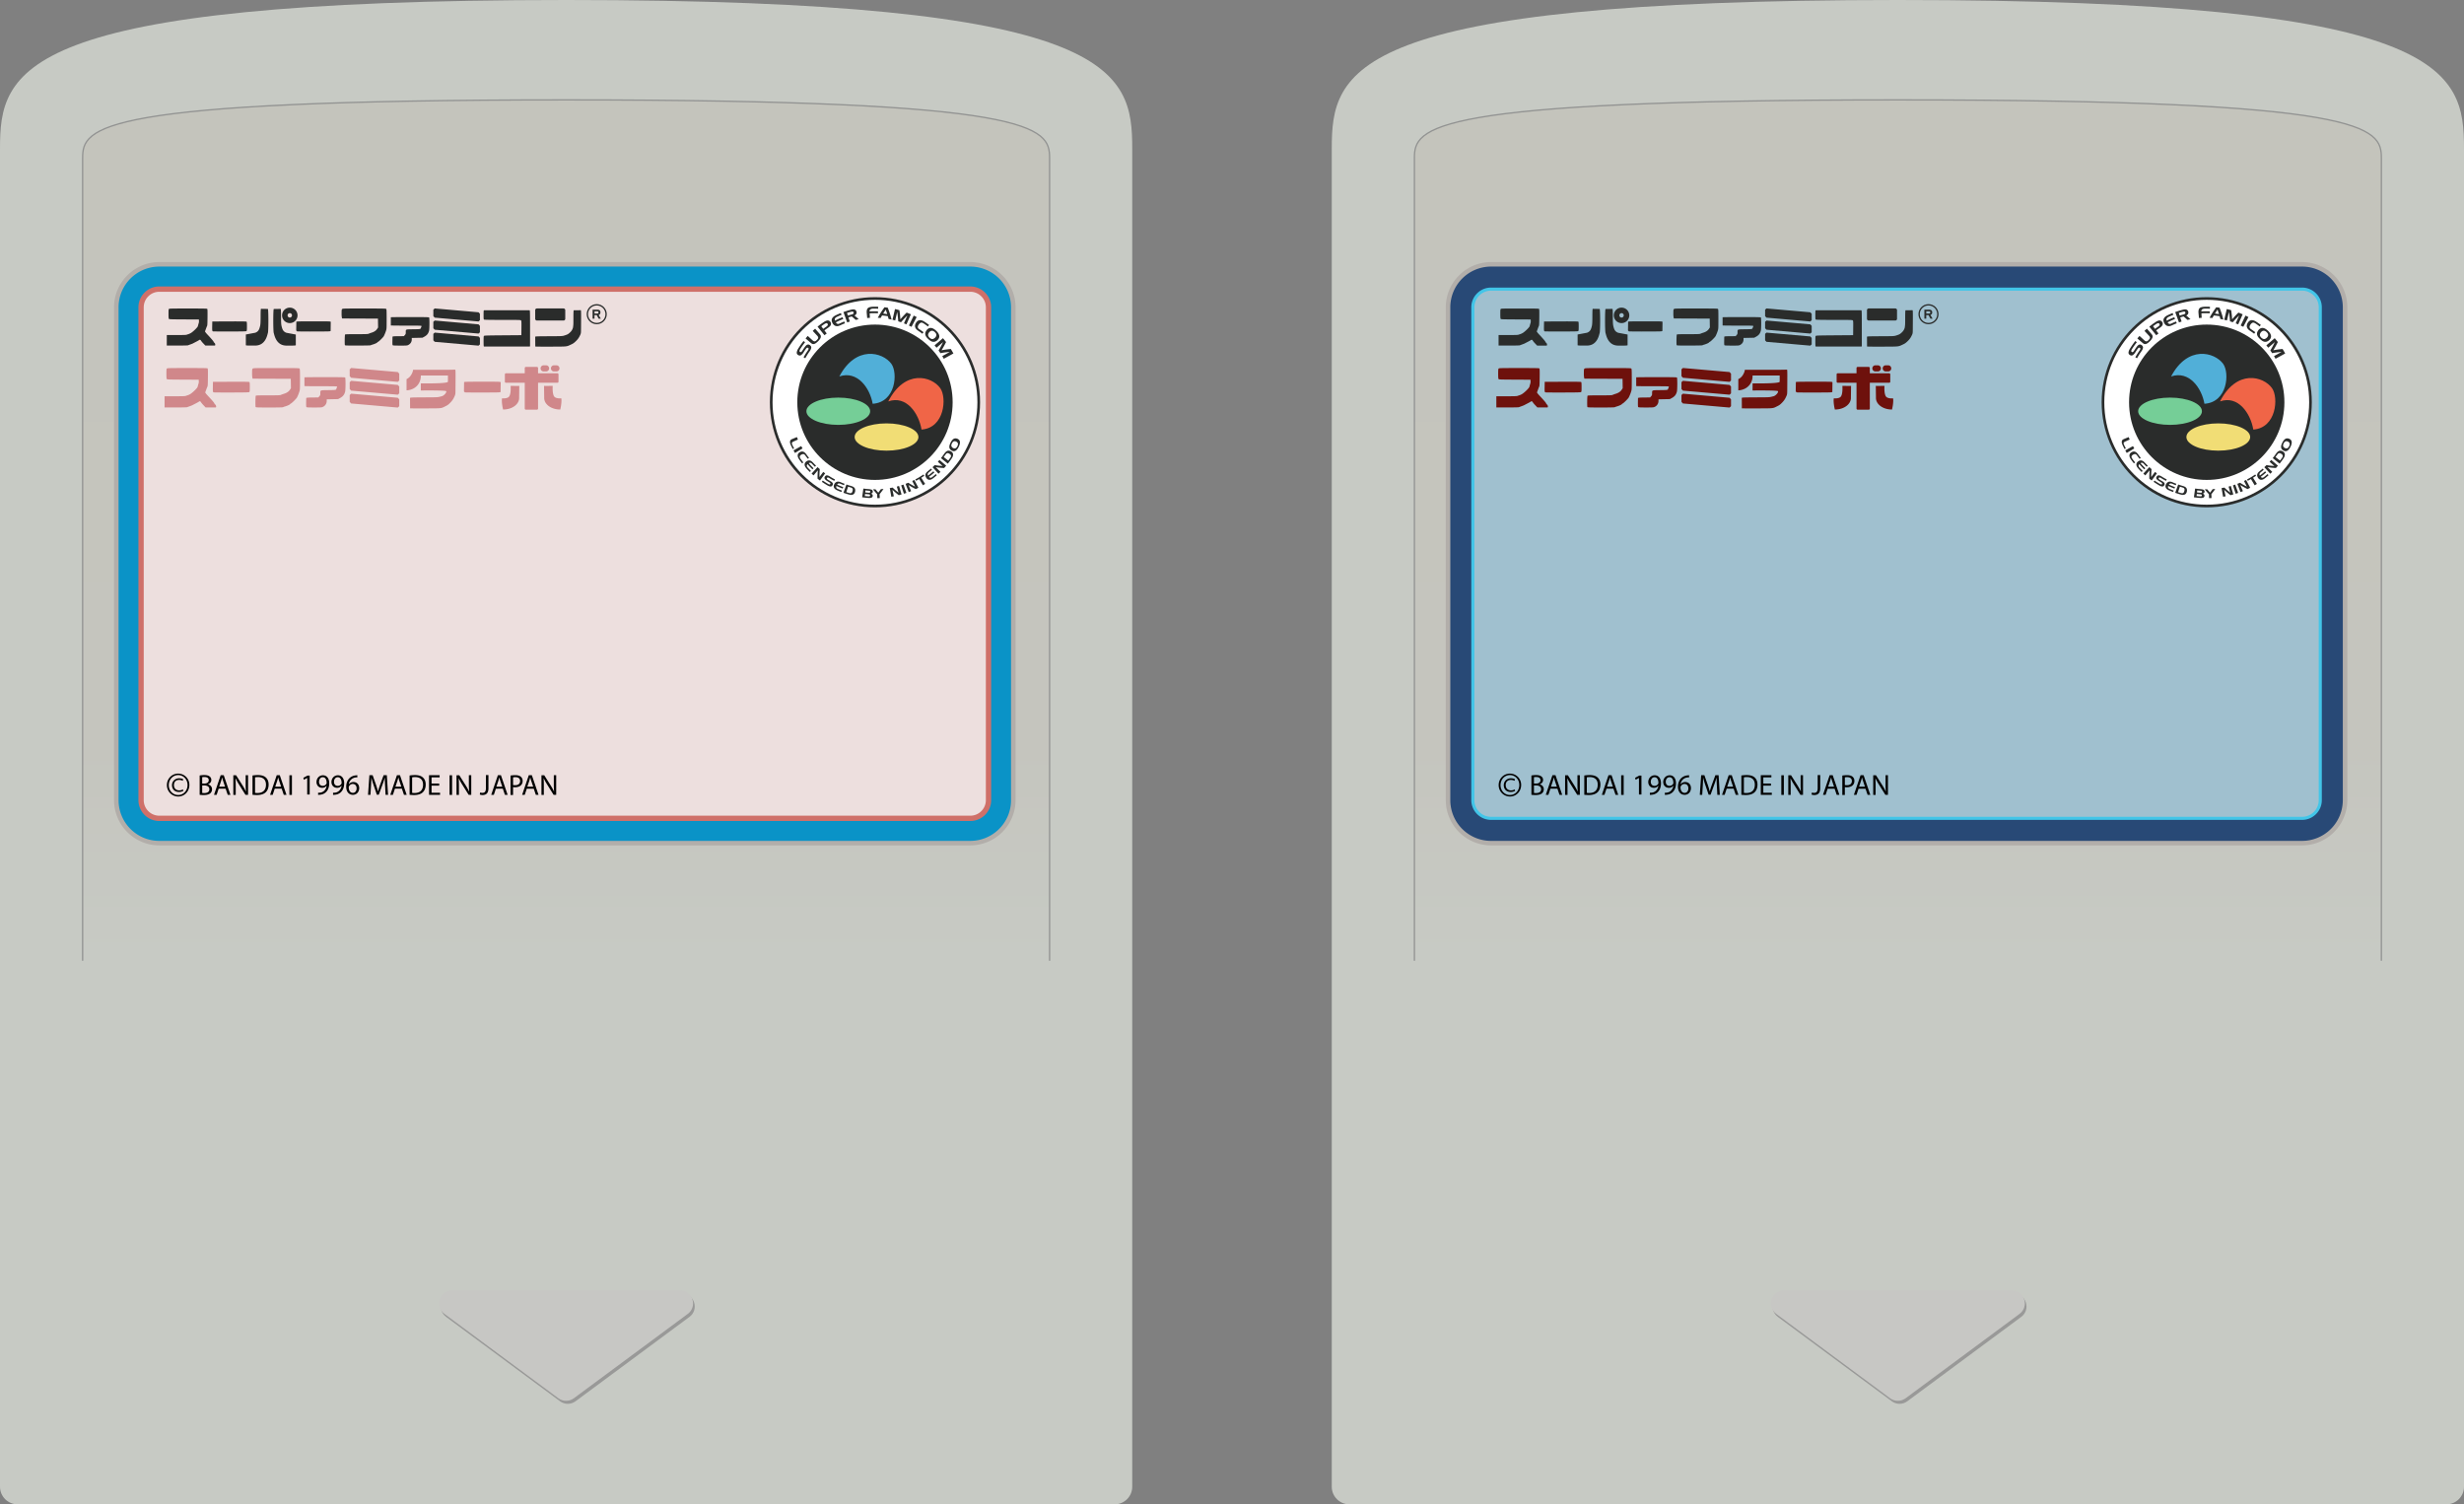 <?xml version="1.0" encoding="UTF-8" standalone="no"?>
<svg
   xmlns:dc="http://purl.org/dc/elements/1.1/"
   xmlns:cc="http://creativecommons.org/ns#"
   xmlns:rdf="http://www.w3.org/1999/02/22-rdf-syntax-ns#"
   xmlns:svg="http://www.w3.org/2000/svg"
   xmlns="http://www.w3.org/2000/svg"
   xmlns:sodipodi="http://sodipodi.sourceforge.net/DTD/sodipodi-0.dtd"
   xmlns:inkscape="http://www.inkscape.org/namespaces/inkscape"
   viewBox="0 0 199.59 121.856"
   version="1.1"
   id="svg150"
   sodipodi:docname="game.svg"
   width="199.59"
   height="121.856"
   inkscape:version="0.92.4 5da689c313, 2019-01-14">
  <rect x="0" y="0" width="199.59" height="121.856" fill="#808080" stroke="none"/>
  <defs
     id="defs154" />
  <sodipodi:namedview
     pagecolor="#ffffff"
     bordercolor="#666666"
     borderopacity="1"
     objecttolerance="10"
     gridtolerance="10"
     guidetolerance="10"
     inkscape:pageopacity="0"
     inkscape:pageshadow="2"
     inkscape:window-width="640"
     inkscape:window-height="480"
     id="namedview152"
     showgrid="false"
     inkscape:zoom="1.3577835"
     inkscape:cx="99.794998"
     inkscape:cy="60.927999"
     inkscape:window-x="0"
     inkscape:window-y="0"
     inkscape:window-maximized="0"
     inkscape:current-layer="svg150">
    <inkscape:grid
       type="xygrid"
       id="grid963"
       originx="0"
       originy="-2.8076171e-06" />
  </sodipodi:namedview>
  <path
     d="m 45.857,0 c 44.64,0 45.857,5.692 45.857,12.064 v 108.369 c 0,0.783 -0.64,1.423 -1.423,1.423 H 1.423 C 0.64,121.856 0,121.216 0,120.433 V 12.064 C 0,5.692 1.217,0 45.857,0 Z"
     id="path2"
     inkscape:connector-curvature="0"
     style="fill:#c7cac4" />
  <linearGradient
     id="a"
     gradientUnits="userSpaceOnUse"
     x1="45.857"
     y1="77.824"
     x2="45.857"
     y2="8.09">
    <stop
       offset="0"
       stop-color="#c7cac4"
       id="stop4" />
    <stop
       offset=".253"
       stop-color="#c5c5be"
       id="stop6" />
    <stop
       offset="1"
       stop-color="#c4c4bc"
       id="stop8" />
  </linearGradient>
  <path
     d="M 6.694,77.824 V 12.797 c 0,-2.486 1.039,-4.706 39.163,-4.706 38.124,0 39.163,2.221 39.163,4.706 v 65.028"
     stroke-miterlimit="10"
     id="path11"
     inkscape:connector-curvature="0"
     style="fill:url(#a);stroke:#929392;stroke-width:0.107;stroke-miterlimit:10" />
  <path
     d="M 55.219,104.773 H 36.767 c -1.017,0 -1.445,1.297 -0.628,1.902 l 9.226,6.833 c 0.373,0.276 0.882,0.276 1.255,0 l 9.226,-6.833 c 0.818,-0.605 0.39,-1.902 -0.627,-1.902 z"
     id="path13"
     inkscape:connector-curvature="0"
     style="fill:#999998" />
  <path
     d="M 78.598,68.481 H 12.901 A 3.675,3.675 0 0 1 9.236,64.816 V 24.893 a 3.675,3.675 0 0 1 3.665,-3.665 h 65.698 a 3.675,3.675 0 0 1 3.665,3.665 v 39.923 a 3.677,3.677 0 0 1 -3.666,3.665 z"
     id="path15"
     inkscape:connector-curvature="0"
     style="fill:#b2aeaa" />
  <path
     d="M 12.901,68.116 A 3.303,3.303 0 0 1 9.602,64.817 V 24.893 a 3.303,3.303 0 0 1 3.299,-3.299 h 65.698 a 3.303,3.303 0 0 1 3.299,3.299 v 39.923 a 3.303,3.303 0 0 1 -3.299,3.299 H 12.901 Z"
     id="path17"
     inkscape:connector-curvature="0"
     style="fill:#0a93c7" />
  <path
     d="M 12.901,66.289 A 1.475,1.475 0 0 1 11.428,64.816 V 24.893 c 0,-0.812 0.661,-1.473 1.473,-1.473 h 65.698 c 0.812,0 1.473,0.661 1.473,1.473 v 39.923 c 0,0.812 -0.661,1.473 -1.473,1.473 z"
     stroke-miterlimit="10"
     id="path19"
     inkscape:connector-curvature="0"
     style="fill:#eddfde;stroke:#cf7069;stroke-width:0.43;stroke-miterlimit:10" />
  <circle
     cx="70.875"
     cy="32.584"
     r="8.405"
     stroke-miterlimit="10"
     id="circle21"
     style="fill:#ffffff;stroke:#2a2c2b;stroke-width:0.215;stroke-miterlimit:10" />
  <circle
     cx="70.875"
     cy="32.584"
     r="6.291"
     id="circle23"
     style="fill:#2a2c2b" />
  <ellipse
     cx="67.903"
     cy="33.312"
     rx="2.583"
     ry="1.105"
     id="ellipse25"
     style="fill:#75ce97" />
  <path
     d="m 74.394,35.4 c 0,0.61 -1.157,1.105 -2.583,1.105 -1.427,0 -2.583,-0.495 -2.583,-1.105 0,-0.61 1.157,-1.105 2.583,-1.105 1.427,0 2.583,0.495 2.583,1.105 z"
     id="path27"
     inkscape:connector-curvature="0"
     style="fill:#f1dd75" />
  <path
     d="m 74.646,34.795 c -0.217,-1.304 -1.225,-2.798 -2.695,-2.28 1.35,-2.632 3.515,-2.049 4.213,-1.072 0.543,0.761 0.359,3.222 -1.518,3.352 z"
     id="path29"
     inkscape:connector-curvature="0"
     style="fill:#f06547" />
  <path
     d="m 70.689,32.707 c -0.219,-1.263 -1.231,-2.712 -2.7,-2.214 1.344,-2.546 3.51,-1.977 4.21,-1.029 0.545,0.738 0.366,3.122 -1.51,3.243 z"
     id="path31"
     inkscape:connector-curvature="0"
     style="fill:#51afd8" />
  <g
     id="g41">
    <g
       id="g35"
       style="fill:#2a2c2b">
      <path
         d="m 64.823,28.272 a 0.41,0.41 0 0 0 -0.059,0.141 c -0.008,0.044 0.008,0.077 0.047,0.101 0.03,0.018 0.06,0.016 0.09,-0.005 a 0.308,0.308 0 0 0 0.082,-0.089 c 0.076,-0.12 0.115,-0.179 0.195,-0.294 l 0.024,-0.032 0.025,-0.033 a 0.63,0.63 0 0 1 0.083,-0.088 0.276,0.276 0 0 1 0.097,-0.057 0.172,0.172 0 0 1 0.089,-0.007 0.211,0.211 0 0 1 0.078,0.03 l 0.021,0.013 0.02,0.014 c 0.079,0.065 0.11,0.14 0.096,0.22 a 0.729,0.729 0 0 1 -0.13,0.272 5.55,5.55 0 0 0 -0.351,0.562 l -0.139,-0.078 a 5.65,5.65 0 0 1 0.338,-0.543 0.47,0.47 0 0 0 0.067,-0.129 c 0.012,-0.041 -0.004,-0.073 -0.048,-0.097 -0.034,-0.019 -0.066,-0.017 -0.093,0.005 a 0.469,0.469 0 0 0 -0.083,0.091 c -0.07,0.1 -0.104,0.151 -0.17,0.256 a 0.778,0.778 0 0 1 -0.206,0.237 c -0.071,0.048 -0.15,0.05 -0.235,0.001 -0.089,-0.051 -0.131,-0.125 -0.121,-0.217 a 0.792,0.792 0 0 1 0.129,-0.324 c 0.158,-0.251 0.242,-0.37 0.419,-0.598 l 0.125,0.099 a 6.002,6.002 0 0 0 -0.39,0.549 z m 1.003,-0.697 c 0.056,0.051 0.109,0.076 0.16,0.076 0.051,0 0.111,-0.038 0.184,-0.113 0.073,-0.074 0.109,-0.135 0.107,-0.185 -0.001,-0.05 -0.027,-0.103 -0.078,-0.157 l -0.366,-0.392 c 0.077,-0.073 0.117,-0.109 0.196,-0.178 l 0.354,0.408 0.021,0.024 a 0.492,0.492 0 0 1 0.069,0.105 0.233,0.233 0 0 1 0.019,0.097 0.32,0.32 0 0 1 -0.041,0.146 0.802,0.802 0 0 1 -0.137,0.185 c -0.015,0.016 -0.029,0.032 -0.044,0.046 l -0.044,0.043 c -0.015,0.015 -0.032,0.029 -0.048,0.043 a 0.914,0.914 0 0 1 -0.137,0.101 0.337,0.337 0 0 1 -0.15,0.047 0.203,0.203 0 0 1 -0.097,-0.018 0.366,0.366 0 0 1 -0.08,-0.049 l -0.025,-0.019 -0.023,-0.02 -0.413,-0.35 c 0.07,-0.083 0.105,-0.124 0.177,-0.203 z m 0.852,-1.453 a 0.008,0.008 0 0 0 0.004,-0.002 l 0.003,-0.002 0.054,-0.037 a 1.042,1.042 0 0 1 0.159,-0.087 0.438,0.438 0 0 1 0.106,-0.031 0.244,0.244 0 0 1 0.164,0.025 c 0.044,0.026 0.079,0.06 0.105,0.101 a 0.259,0.259 0 0 1 0.005,0.268 0.421,0.421 0 0 1 -0.087,0.106 1.428,1.428 0 0 1 -0.113,0.089 l -0.032,0.021 -0.031,0.021 a 4.834,4.834 0 0 0 -0.236,0.169 l 0.188,0.25 c -0.073,0.055 -0.11,0.084 -0.181,0.142 L 66.224,26.46 c 0.177,-0.142 0.268,-0.21 0.454,-0.338 z m 0.088,0.133 a 5.584,5.584 0 0 0 -0.24,0.173 l 0.158,0.211 c 0.096,-0.072 0.144,-0.107 0.243,-0.174 a 0.42,0.42 0 0 0 0.113,-0.108 c 0.026,-0.039 0.025,-0.08 -0.002,-0.123 -0.029,-0.048 -0.068,-0.068 -0.118,-0.053 a 0.563,0.563 0 0 0 -0.154,0.076 z m 0.868,-0.452 a 0.205,0.205 0 0 0 0.003,0.171 c 0.24,-0.123 0.362,-0.179 0.611,-0.278 l 0.058,0.144 a 5.638,5.638 0 0 0 -0.599,0.271 0.341,0.341 0 0 0 0.054,0.075 0.19,0.19 0 0 0 0.084,0.047 c 0.031,0.009 0.062,0.01 0.094,0 a 0.643,0.643 0 0 0 0.092,-0.035 l 0.006,-0.003 0.006,-0.003 c 0.136,-0.064 0.206,-0.094 0.345,-0.149 l 0.058,0.144 a 5.03,5.03 0 0 0 -0.347,0.149 1.387,1.387 0 0 1 -0.164,0.064 0.425,0.425 0 0 1 -0.171,0.017 0.348,0.348 0 0 1 -0.184,-0.069 0.516,0.516 0 0 1 -0.144,-0.17 L 67.419,26.145 C 67.36,26.016 67.353,25.901 67.401,25.8 c 0.048,-0.101 0.157,-0.196 0.323,-0.273 0.154,-0.072 0.232,-0.106 0.389,-0.168 l 0.058,0.144 a 5.9,5.9 0 0 0 -0.376,0.161 c -0.084,0.04 -0.137,0.087 -0.161,0.139 z m 1.282,-0.709 a 0.359,0.359 0 0 0 0.035,-0.008 l 0.035,-0.008 a 0.874,0.874 0 0 1 0.135,-0.017 0.286,0.286 0 0 1 0.124,0.024 0.21,0.21 0 0 1 0.081,0.06 0.237,0.237 0 0 1 0.045,0.082 l 0.005,0.017 0.004,0.017 a 0.245,0.245 0 0 1 -0.02,0.169 0.29,0.29 0 0 1 -0.148,0.126 c 0.144,0.118 0.213,0.18 0.345,0.305 -0.098,0.019 -0.147,0.03 -0.244,0.053 a 5.431,5.431 0 0 0 -0.32,-0.28 c -0.107,0.029 -0.16,0.045 -0.265,0.079 l 0.109,0.333 c -0.085,0.027 -0.127,0.042 -0.211,0.072 L 68.32,25.279 c 0.236,-0.083 0.356,-0.121 0.596,-0.185 z m -0.014,0.169 c -0.117,0.032 -0.175,0.05 -0.291,0.087 l 0.07,0.214 c 0.112,-0.036 0.169,-0.053 0.282,-0.084 h 0.006 l 0.006,-0.002 a 0.528,0.528 0 0 0 0.13,-0.053 c 0.038,-0.022 0.049,-0.058 0.037,-0.107 -0.013,-0.051 -0.042,-0.077 -0.088,-0.077 a 0.553,0.553 0 0 0 -0.15,0.023 z m 1.381,-0.285 c 0.066,-0.08 0.224,-0.129 0.47,-0.132 0.154,-0.002 0.23,-0.001 0.384,0.005 L 71.13,25.006 A 5.841,5.841 0 0 0 70.733,25 0.407,0.407 0 0 0 70.508,25.057 c -0.047,0.034 -0.07,0.092 -0.071,0.172 0.273,-0.016 0.41,-0.017 0.683,-0.006 l -0.007,0.154 a 5.955,5.955 0 0 0 -0.668,0.004 l 0.021,0.365 a 5.605,5.605 0 0 0 -0.221,0.016 l -0.037,-0.409 c -0.014,-0.169 0.009,-0.295 0.075,-0.375 z m 1.628,-0.054 c 0.149,0.383 0.211,0.576 0.309,0.963 a 4.928,4.928 0 0 0 -0.242,-0.048 6.307,6.307 0 0 0 -0.061,-0.226 5.725,5.725 0 0 0 -0.469,-0.06 8.115,8.115 0 0 0 -0.113,0.204 6.065,6.065 0 0 0 -0.233,-0.014 c 0.193,-0.349 0.301,-0.521 0.543,-0.853 0.108,0.012 0.161,0.019 0.266,0.034 z m -0.371,0.478 c 0.132,0.014 0.198,0.022 0.329,0.042 a 8.157,8.157 0 0 0 -0.123,-0.363 7.541,7.541 0 0 0 -0.206,0.321 z m 1.316,-0.275 c 0.042,0.297 0.057,0.445 0.076,0.74 0.193,-0.225 0.295,-0.335 0.508,-0.547 0.139,0.053 0.208,0.081 0.345,0.14 l -0.361,0.817 a 5.059,5.059 0 0 0 -0.202,-0.084 c 0.11,-0.255 0.166,-0.383 0.278,-0.638 -0.216,0.213 -0.32,0.323 -0.515,0.549 A 5.867,5.867 0 0 0 72.761,26.03 7.849,7.849 0 0 0 72.674,25.274 c -0.063,0.274 -0.096,0.411 -0.161,0.684 a 7.853,7.853 0 0 0 -0.22,-0.055 l 0.204,-0.869 c 0.144,0.033 0.216,0.052 0.359,0.093 z m 0.768,1.242 0.389,-0.805 c 0.097,0.046 0.145,0.07 0.24,0.12 l -0.418,0.79 a 8.28,8.28 0 0 0 -0.211,-0.105 z m 0.95,-0.221 a 0.422,0.422 0 0 0 -0.156,0.145 l -0.021,0.035 a 0.3,0.3 0 0 0 -0.047,0.119 0.197,0.197 0 0 0 0.004,0.09 0.18,0.18 0 0 0 0.05,0.081 c 0.024,0.022 0.05,0.042 0.079,0.061 l 0.006,0.004 0.006,0.004 c 0.127,0.085 0.19,0.129 0.313,0.222 l -0.094,0.124 A 4.85,4.85 0 0 0 74.4,26.809 1.309,1.309 0 0 1 74.259,26.701 0.433,0.433 0 0 1 74.155,26.563 0.337,0.337 0 0 1 74.119,26.37 0.5,0.5 0 0 1 74.172,26.194 c 0.006,-0.012 0.012,-0.024 0.019,-0.034 a 0.54,0.54 0 0 1 0.02,-0.031 c 0.08,-0.117 0.174,-0.183 0.287,-0.194 0.113,-0.011 0.25,0.033 0.405,0.137 0.143,0.095 0.214,0.146 0.353,0.25 l -0.093,0.122 a 6.036,6.036 0 0 0 -0.34,-0.243 c -0.105,-0.068 -0.188,-0.084 -0.249,-0.053 z m 0.64,0.46 a 0.374,0.374 0 0 1 0.201,-0.043 0.52,0.52 0 0 1 0.232,0.083 1.209,1.209 0 0 1 0.262,0.222 0.997,0.997 0 0 1 0.073,0.094 0.547,0.547 0 0 1 0.099,0.228 0.355,0.355 0 0 1 -0.03,0.206 0.533,0.533 0 0 1 -0.203,0.22 0.478,0.478 0 0 1 -0.09,0.046 0.37,0.37 0 0 1 -0.202,0.02 0.535,0.535 0 0 1 -0.207,-0.092 1.741,1.741 0 0 1 -0.23,-0.2 c -0.022,-0.024 -0.041,-0.048 -0.061,-0.073 a 0.518,0.518 0 0 1 -0.101,-0.198 0.387,0.387 0 0 1 0.049,-0.292 0.62,0.62 0 0 1 0.127,-0.164 0.635,0.635 0 0 1 0.081,-0.057 c 0,0.001 0,0 0,0 z m 0.162,0.215 a 0.425,0.425 0 0 0 -0.176,0.207 0.249,0.249 0 0 0 -0.021,0.114 0.247,0.247 0 0 0 0.043,0.121 0.462,0.462 0 0 0 0.17,0.161 0.254,0.254 0 0 0 0.125,0.037 c 0.04,0 0.077,-0.01 0.112,-0.028 a 0.496,0.496 0 0 0 0.112,-0.079 0.515,0.515 0 0 0 0.081,-0.11 0.225,0.225 0 0 0 -0.017,-0.246 0.545,0.545 0 0 0 -0.133,-0.141 0.535,0.535 0 0 0 -0.054,-0.034 0.26,0.26 0 0 0 -0.132,-0.034 0.238,0.238 0 0 0 -0.11,0.032 c 0,0.001 0,0.001 0,0 z m 1.258,0.887 c -0.137,0.273 -0.21,0.406 -0.366,0.664 0.295,-0.055 0.445,-0.076 0.75,-0.104 0.088,0.141 0.13,0.214 0.212,0.362 l -0.782,0.43 a 7.494,7.494 0 0 0 -0.123,-0.215 l 0.607,-0.339 c -0.308,0.026 -0.46,0.046 -0.757,0.099 a 4.793,4.793 0 0 0 -0.148,-0.215 c 0.156,-0.265 0.229,-0.402 0.365,-0.683 -0.213,0.184 -0.32,0.275 -0.534,0.457 a 4.915,4.915 0 0 0 -0.155,-0.19 l 0.678,-0.581 c 0.104,0.122 0.155,0.185 0.253,0.315 z"
         id="path33"
         inkscape:connector-curvature="0" />
    </g>
    <g
       id="g39"
       style="fill:#2a2c2b">
      <path
         d="m 64.01,35.927 a 0.378,0.378 0 0 1 -0.012,-0.183 0.187,0.187 0 0 1 0.06,-0.116 0.415,0.415 0 0 1 0.099,-0.06 l 0.393,-0.163 c 0.033,0.08 0.05,0.12 0.086,0.199 l -0.357,0.161 a 0.267,0.267 0 0 0 -0.125,0.093 c -0.022,0.036 -0.008,0.111 0.045,0.219 0.048,0.098 0.073,0.146 0.124,0.241 l -0.104,0.056 A 6.46,6.46 0 0 1 64.086,36.111 1.216,1.216 0 0 1 64.01,35.927 Z m 0.267,0.557 0.623,-0.349 c 0.042,0.076 0.064,0.114 0.107,0.188 l -0.612,0.369 a 6.992,6.992 0 0 1 -0.118,-0.208 z m 0.79,0.298 a 0.338,0.338 0 0 0 -0.163,0.051 l -0.027,0.018 a 0.247,0.247 0 0 0 -0.073,0.074 0.143,0.143 0 0 0 -0.022,0.073 0.165,0.165 0 0 0 0.018,0.086 c 0.014,0.027 0.03,0.054 0.049,0.08 l 0.004,0.005 a 6.211,6.211 0 0 0 0.219,0.289 l -0.097,0.078 a 5.676,5.676 0 0 1 -0.224,-0.299 1.105,1.105 0 0 1 -0.09,-0.148 0.426,0.426 0 0 1 -0.045,-0.16 0.283,0.283 0 0 1 0.033,-0.169 0.32,0.32 0 0 1 0.102,-0.108 0.123,0.123 0 0 1 0.025,-0.017 l 0.026,-0.014 c 0.101,-0.051 0.194,-0.059 0.278,-0.026 0.084,0.033 0.167,0.11 0.251,0.228 0.078,0.109 0.118,0.162 0.201,0.265 l -0.096,0.077 A 6.003,6.003 0 0 1 65.235,36.898 C 65.178,36.819 65.122,36.78 65.067,36.782 Z m 0.577,0.704 a 0.17,0.17 0 0 0 -0.132,0.035 c 0.149,0.171 0.227,0.253 0.387,0.409 l -0.087,0.089 a 5.799,5.799 0 0 1 -0.394,-0.418 0.23,0.23 0 0 0 -0.047,0.057 0.15,0.15 0 0 0 -0.016,0.079 c 10e-4,0.029 0.01,0.055 0.026,0.08 a 0.537,0.537 0 0 0 0.061,0.076 l 0.004,0.005 c 0.095,0.102 0.144,0.151 0.243,0.247 l -0.087,0.09 a 6.223,6.223 0 0 1 -0.253,-0.26 1.134,1.134 0 0 1 -0.104,-0.132 0.425,0.425 0 0 1 -0.062,-0.149 0.285,0.285 0 0 1 0.014,-0.169 0.343,0.343 0 0 1 0.111,-0.14 l 0.024,-0.017 c 0.094,-0.064 0.184,-0.084 0.27,-0.064 0.086,0.02 0.176,0.083 0.271,0.187 0.089,0.095 0.134,0.141 0.226,0.231 l -0.087,0.09 A 5.568,5.568 0 0 1 65.785,37.579 C 65.737,37.525 65.69,37.494 65.644,37.486 Z m 0.76,0.513 a 6.184,6.184 0 0 0 -0.026,0.642 l 0.307,-0.413 c 0.061,0.047 0.092,0.07 0.155,0.116 l -0.421,0.579 a 6.554,6.554 0 0 1 -0.194,-0.146 6.41,6.41 0 0 1 0.024,-0.682 L 65.9,38.509 a 4.416,4.416 0 0 1 -0.161,-0.146 l 0.485,-0.526 c 0.071,0.067 0.107,0.099 0.18,0.162 z m 0.761,0.718 a 0.28,0.28 0 0 0 -0.1,-0.039 c -0.031,-0.005 -0.056,0.009 -0.076,0.039 -0.015,0.023 -0.017,0.046 -0.002,0.07 a 0.185,0.185 0 0 0 0.063,0.061 5.631,5.631 0 0 0 0.275,0.164 c 0.025,0.016 0.05,0.034 0.072,0.054 0.022,0.02 0.039,0.042 0.052,0.067 a 0.155,0.155 0 0 1 0.017,0.068 0.203,0.203 0 0 1 -0.013,0.065 l -0.007,0.018 a 0.254,0.254 0 0 1 -0.008,0.018 c -0.039,0.072 -0.094,0.109 -0.162,0.106 A 0.539,0.539 0 0 1 67.038,39.325 6.298,6.298 0 0 1 66.572,39.03 l 0.073,-0.105 c 0.169,0.116 0.255,0.171 0.431,0.274 a 0.324,0.324 0 0 0 0.109,0.044 c 0.035,0.006 0.058,-0.011 0.072,-0.048 0.011,-0.029 0.008,-0.053 -0.011,-0.073 a 0.444,0.444 0 0 0 -0.075,-0.057 5.1,5.1 0 0 1 -0.2,-0.123 0.467,0.467 0 0 1 -0.169,-0.164 c -0.03,-0.057 -0.022,-0.118 0.024,-0.182 0.049,-0.067 0.106,-0.096 0.17,-0.09 a 0.525,0.525 0 0 1 0.216,0.087 c 0.167,0.104 0.252,0.153 0.425,0.244 l -0.06,0.112 a 4.388,4.388 0 0 1 -0.412,-0.232 z m 0.751,0.449 a 0.177,0.177 0 0 0 -0.105,0.087 c 0.195,0.091 0.294,0.132 0.494,0.207 l -0.045,0.116 a 6.152,6.152 0 0 1 -0.503,-0.212 0.234,0.234 0 0 0 -0.021,0.07 0.138,0.138 0 0 0 0.015,0.077 0.141,0.141 0 0 0 0.053,0.061 0.499,0.499 0 0 0 0.076,0.04 l 0.006,0.002 a 6.771,6.771 0 0 0 0.313,0.125 l -0.045,0.116 a 6.335,6.335 0 0 1 -0.321,-0.13 1.039,1.039 0 0 1 -0.141,-0.074 0.383,0.383 0 0 1 -0.109,-0.107 0.268,0.268 0 0 1 -0.048,-0.156 0.363,0.363 0 0 1 0.048,-0.171 l 0.015,-0.026 a 0.35,0.35 0 0 1 0.217,-0.171 0.523,0.523 0 0 1 0.309,0.054 c 0.114,0.048 0.171,0.071 0.286,0.114 l -0.045,0.116 A 5.932,5.932 0 0 1 68.078,39.188 C 68.014,39.163 67.96,39.154 67.916,39.166 Z m 1.029,0.2 c 0.129,0.038 0.219,0.088 0.271,0.155 0.052,0.067 0.07,0.156 0.054,0.268 a 0.313,0.313 0 0 1 -0.013,0.06 c -0.013,0.045 -0.034,0.092 -0.065,0.133 -0.031,0.041 -0.077,0.071 -0.137,0.09 a 0.363,0.363 0 0 1 -0.15,0.014 0.994,0.994 0 0 1 -0.157,-0.032 6.26,6.26 0 0 1 -0.428,-0.136 l 0.242,-0.673 c 0.152,0.053 0.229,0.077 0.383,0.121 z m -0.039,0.119 a 8.226,8.226 0 0 1 -0.208,-0.063 l -0.146,0.442 a 5.671,5.671 0 0 0 0.227,0.07 l 0.006,0.002 a 0.521,0.521 0 0 0 0.084,0.017 0.146,0.146 0 0 0 0.08,-0.013 0.144,0.144 0 0 0 0.059,-0.049 0.278,0.278 0 0 0 0.033,-0.064 l 0.009,-0.028 0.008,-0.029 0.008,-0.03 c 0.003,-0.011 0.004,-0.022 0.005,-0.032 a 0.325,0.325 0 0 0 0.004,-0.07 0.136,0.136 0 0 0 -0.026,-0.068 0.15,0.15 0 0 0 -0.058,-0.051 0.568,0.568 0 0 0 -0.081,-0.03 l -0.005,-0.002 z m 0.93,0.796 0.099,-0.707 c 0.178,0.024 0.268,0.033 0.447,0.046 l 0.022,0.003 0.022,0.003 a 0.826,0.826 0 0 1 0.167,0.036 0.156,0.156 0 0 1 0.101,0.113 c 0.013,0.051 0.007,0.094 -0.016,0.128 a 0.26,0.26 0 0 1 -0.12,0.086 c 0.061,0.025 0.101,0.055 0.121,0.092 a 0.172,0.172 0 0 1 0.005,0.133 0.15,0.15 0 0 1 -0.112,0.104 0.616,0.616 0 0 1 -0.184,0.018 l -0.012,-10e-4 -0.012,-10e-4 a 6.693,6.693 0 0 1 -0.528,-0.053 z m 0.249,-0.393 c 0.112,0.012 0.168,0.017 0.28,0.025 0.036,0.003 0.066,0 0.091,-0.011 0.024,-0.01 0.038,-0.031 0.04,-0.063 0.002,-0.031 -0.008,-0.053 -0.032,-0.066 a 0.202,0.202 0 0 0 -0.086,-0.023 5.037,5.037 0 0 1 -0.273,-0.026 4.32,4.32 0 0 0 -0.02,0.164 z m 0.356,0.308 c 0.024,-0.011 0.038,-0.032 0.039,-0.064 0.002,-0.032 -0.009,-0.055 -0.031,-0.068 A 0.229,0.229 0 0 0 70.357,40.04 5.425,5.425 0 0 1 70.071,40.013 l -0.019,0.167 c 0.117,0.013 0.176,0.018 0.293,0.026 a 0.191,0.191 0 0 0 0.096,-0.01 z m 0.478,-0.558 c 0.087,0.109 0.132,0.162 0.225,0.268 0.087,-0.112 0.129,-0.169 0.209,-0.283 0.085,-0.006 0.128,-0.009 0.213,-0.017 a 5.897,5.897 0 0 1 -0.317,0.423 l 0.016,0.315 c -0.081,0.004 -0.122,0.005 -0.203,0.007 l -0.007,-0.315 a 5.498,5.498 0 0 1 -0.341,-0.399 z m 1.384,-0.144 c 0.183,0.172 0.279,0.255 0.482,0.415 l -0.14,-0.494 c 0.073,-0.019 0.109,-0.029 0.182,-0.05 l 0.202,0.685 a 8.489,8.489 0 0 1 -0.228,0.062 6.266,6.266 0 0 1 -0.514,-0.438 l 0.117,0.527 c -0.082,0.016 -0.123,0.024 -0.205,0.038 l -0.124,-0.703 c 0.091,-0.015 0.137,-0.023 0.228,-0.042 z m 0.915,0.5 -0.22,-0.68 c 0.074,-0.023 0.11,-0.035 0.183,-0.061 l 0.239,0.674 a 7.954,7.954 0 0 1 -0.202,0.067 z m 0.353,-0.889 c 0.214,0.134 0.325,0.197 0.555,0.314 l -0.233,-0.458 0.17,-0.084 0.331,0.634 a 6.07,6.07 0 0 1 -0.214,0.106 6.118,6.118 0 0 1 -0.591,-0.33 l 0.216,0.496 c -0.078,0.032 -0.117,0.047 -0.195,0.077 l -0.257,-0.667 z m 0.631,-0.16 -0.059,-0.11 c 0.271,-0.144 0.403,-0.224 0.658,-0.399 l 0.071,0.102 c -0.098,0.067 -0.147,0.1 -0.247,0.162 l 0.315,0.499 -0.182,0.111 -0.301,-0.507 a 5.317,5.317 0 0 1 -0.255,0.142 z m 0.949,-0.555 a 0.18,0.18 0 0 0 0.026,0.134 5.83,5.83 0 0 0 0.427,-0.347 l 0.082,0.094 a 5.8,5.8 0 0 1 -0.436,0.353 c 0.015,0.02 0.033,0.038 0.052,0.052 0.02,0.014 0.045,0.022 0.076,0.023 a 0.152,0.152 0 0 0 0.08,-0.019 0.474,0.474 0 0 0 0.078,-0.054 l 0.005,-0.004 c 0.106,-0.085 0.158,-0.129 0.26,-0.22 l 0.082,0.094 a 5.93,5.93 0 0 1 -0.274,0.229 0.94,0.94 0 0 1 -0.135,0.091 0.372,0.372 0 0 1 -0.148,0.047 0.27,0.27 0 0 1 -0.163,-0.03 0.362,0.362 0 0 1 -0.129,-0.123 l -0.016,-0.026 c -0.057,-0.098 -0.072,-0.189 -0.048,-0.272 0.024,-0.083 0.091,-0.165 0.198,-0.251 0.099,-0.079 0.147,-0.12 0.243,-0.205 l 0.082,0.094 a 4.747,4.747 0 0 1 -0.245,0.205 0.278,0.278 0 0 0 -0.097,0.135 z m 0.563,-0.714 c 0.251,0.04 0.38,0.054 0.641,0.07 l -0.387,-0.339 0.132,-0.151 0.543,0.466 a 4.983,4.983 0 0 1 -0.166,0.189 5.77,5.77 0 0 1 -0.681,-0.071 l 0.384,0.382 a 5.631,5.631 0 0 1 -0.158,0.151 l -0.484,-0.527 c 0.071,-0.067 0.106,-0.101 0.176,-0.17 z m 0.767,-0.917 c 0.084,-0.12 0.166,-0.198 0.25,-0.232 0.084,-0.034 0.176,-0.027 0.278,0.023 l 0.027,0.014 c 0.008,0.004 0.017,0.011 0.026,0.017 a 0.376,0.376 0 0 1 0.103,0.107 0.281,0.281 0 0 1 0.035,0.169 0.441,0.441 0 0 1 -0.042,0.159 1.261,1.261 0 0 1 -0.09,0.152 c -0.112,0.161 -0.171,0.24 -0.291,0.391 l -0.556,-0.45 c 0.108,-0.136 0.16,-0.206 0.26,-0.35 z m 0.099,0.075 a 5.48,5.48 0 0 1 -0.138,0.191 l 0.37,0.283 c 0.06,-0.08 0.09,-0.121 0.148,-0.204 l 0.005,-0.005 0.004,-0.005 a 0.615,0.615 0 0 0 0.048,-0.081 0.175,0.175 0 0 0 0.017,-0.086 0.153,0.153 0 0 0 -0.025,-0.076 0.281,0.281 0 0 0 -0.049,-0.054 l -0.024,-0.018 -0.025,-0.016 -0.026,-0.017 a 0.16,0.16 0 0 0 -0.029,-0.015 c -0.02,-0.009 -0.043,-0.02 -0.066,-0.025 a 0.14,0.14 0 0 0 -0.075,0.006 0.184,0.184 0 0 0 -0.071,0.044 0.537,0.537 0 0 0 -0.055,0.069 l -0.003,0.005 a 0.013,0.013 0 0 1 -0.006,0.004 c 0.001,10e-4 0.001,10e-4 0,0 z m 0.376,-0.449 a 0.322,0.322 0 0 1 -0.057,-0.158 0.496,0.496 0 0 1 0.027,-0.196 1.045,1.045 0 0 1 0.068,-0.163 c 0.013,-0.029 0.029,-0.057 0.045,-0.086 0.017,-0.028 0.034,-0.054 0.052,-0.08 a 0.512,0.512 0 0 1 0.14,-0.142 0.305,0.305 0 0 1 0.161,-0.05 0.43,0.43 0 0 1 0.155,0.03 0.473,0.473 0 0 1 0.074,0.039 0.282,0.282 0 0 1 0.135,0.212 0.547,0.547 0 0 1 -0.024,0.219 1.266,1.266 0 0 1 -0.125,0.28 1.067,1.067 0 0 1 -0.053,0.078 0.504,0.504 0 0 1 -0.156,0.144 0.279,0.279 0 0 1 -0.244,0.014 0.43,0.43 0 0 1 -0.142,-0.085 0.23,0.23 0 0 1 -0.056,-0.056 z m 0.153,-0.169 a 0.252,0.252 0 0 0 0.085,0.07 0.29,0.29 0 0 0 0.104,0.035 0.194,0.194 0 0 0 0.095,-0.009 0.233,0.233 0 0 0 0.094,-0.072 0.438,0.438 0 0 0 0.062,-0.096 c 0.009,-0.017 0.016,-0.036 0.023,-0.053 a 0.368,0.368 0 0 0 0.016,-0.054 0.249,0.249 0 0 0 0.002,-0.121 0.174,0.174 0 0 0 -0.049,-0.083 C 77.528,35.821 77.514,35.808 77.499,35.797 A 0.282,0.282 0 0 0 77.4,35.752 c -0.018,-0.005 -0.037,-0.007 -0.055,-0.009 a 0.18,0.18 0 0 0 -0.094,0.014 0.236,0.236 0 0 0 -0.089,0.073 c -0.01,0.013 -0.021,0.027 -0.031,0.043 -0.009,0.015 -0.018,0.03 -0.026,0.047 a 0.558,0.558 0 0 0 -0.037,0.1 0.238,0.238 0 0 0 -0.003,0.112 c 0.009,0.032 0.023,0.06 0.044,0.084 z"
         id="path37"
         inkscape:connector-curvature="0" />
    </g>
  </g>
  <g
     id="g45">
    <path
       d="m 15.341,63.589 c 0,0.518 -0.397,0.933 -0.906,0.933 A 0.918,0.918 0 0 1 13.52,63.589 c 0,-0.511 0.403,-0.926 0.915,-0.926 a 0.91,0.91 0 0 1 0.906,0.926 z m -1.67,0.009 c 0,0.448 0.331,0.8 0.764,0.8 0.424,0 0.755,-0.352 0.755,-0.81 0,-0.448 -0.331,-0.803 -0.755,-0.803 -0.433,0.001 -0.764,0.356 -0.764,0.813 z m 1.132,-0.352 a 0.65,0.65 0 0 0 -0.292,-0.069 c -0.283,0 -0.421,0.18 -0.421,0.421 0,0.235 0.147,0.424 0.424,0.424 a 0.59,0.59 0 0 0 0.304,-0.078 l 0.036,0.114 a 0.687,0.687 0 0 1 -0.37,0.093 c -0.349,0 -0.551,-0.24 -0.551,-0.545 0,-0.343 0.271,-0.56 0.575,-0.56 0.156,0 0.292,0.045 0.331,0.081 z m 1.371,-0.429 a 1.98,1.98 0 0 1 0.375,-0.033 c 0.205,0 0.337,0.036 0.436,0.116 a 0.332,0.332 0 0 1 0.132,0.281 c 0,0.154 -0.102,0.288 -0.269,0.349 v 0.005 c 0.151,0.038 0.328,0.163 0.328,0.399 0,0.137 -0.054,0.24 -0.134,0.318 -0.111,0.102 -0.29,0.149 -0.55,0.149 -0.142,0 -0.25,-0.009 -0.319,-0.019 v -1.565 z m 0.205,0.652 h 0.186 c 0.217,0 0.344,-0.113 0.344,-0.267 0,-0.186 -0.142,-0.26 -0.349,-0.26 a 0.897,0.897 0 0 0 -0.182,0.014 v 0.513 z m 0,0.762 c 0.04,0.007 0.099,0.01 0.172,0.01 0.212,0 0.408,-0.078 0.408,-0.309 0,-0.217 -0.186,-0.307 -0.41,-0.307 h -0.17 z m 1.333,-0.344 -0.165,0.5 h -0.212 l 0.541,-1.591 h 0.248 l 0.543,1.591 h -0.219 l -0.17,-0.5 z m 0.521,-0.16 -0.156,-0.458 c -0.035,-0.104 -0.059,-0.198 -0.083,-0.29 H 17.99 c -0.024,0.094 -0.05,0.191 -0.08,0.288 l -0.156,0.46 z m 0.667,0.661 v -1.591 h 0.224 l 0.51,0.805 c 0.118,0.186 0.21,0.354 0.285,0.516 l 0.005,-0.002 A 7.022,7.022 0 0 1 19.9,63.462 v -0.666 h 0.194 v 1.591 H 19.886 L 19.381,63.58 a 5.015,5.015 0 0 1 -0.297,-0.531 l -0.007,0.003 c 0.012,0.201 0.017,0.392 0.017,0.656 v 0.68 z m 1.555,-1.571 c 0.125,-0.019 0.274,-0.033 0.436,-0.033 0.295,0 0.505,0.068 0.644,0.198 0.142,0.13 0.224,0.314 0.224,0.571 0,0.26 -0.08,0.472 -0.229,0.618 -0.149,0.148 -0.394,0.229 -0.703,0.229 -0.146,0 -0.269,-0.007 -0.373,-0.019 v -1.564 z m 0.205,1.407 c 0.052,0.009 0.127,0.012 0.208,0.012 0.439,0 0.677,-0.245 0.677,-0.675 0.002,-0.375 -0.21,-0.614 -0.644,-0.614 -0.106,0 -0.186,0.01 -0.241,0.021 z m 1.593,-0.337 -0.165,0.5 h -0.212 l 0.54,-1.591 h 0.248 l 0.543,1.591 h -0.219 l -0.17,-0.5 z m 0.521,-0.16 -0.156,-0.458 c -0.035,-0.104 -0.059,-0.198 -0.083,-0.29 H 22.53 c -0.024,0.094 -0.05,0.191 -0.08,0.288 l -0.156,0.46 z m 0.873,-0.93 v 1.591 h -0.205 v -1.591 z m 1.238,0.222 H 24.88 l -0.267,0.144 -0.04,-0.158 0.335,-0.18 h 0.177 v 1.534 h -0.201 v -1.34 z m 0.881,1.195 c 0.045,0.005 0.097,0 0.168,-0.007 a 0.573,0.573 0 0 0 0.321,-0.149 0.67,0.67 0 0 0 0.203,-0.408 h -0.007 a 0.45,0.45 0 0 1 -0.361,0.165 c -0.276,0 -0.453,-0.208 -0.453,-0.469 0,-0.29 0.21,-0.545 0.524,-0.545 0.314,0 0.507,0.255 0.507,0.646 0,0.337 -0.113,0.573 -0.264,0.719 a 0.767,0.767 0 0 1 -0.446,0.206 0.985,0.985 0 0 1 -0.191,0.012 v -0.17 z m 0.076,-0.883 c 0,0.191 0.116,0.326 0.295,0.326 a 0.343,0.343 0 0 0 0.302,-0.16 0.135,0.135 0 0 0 0.019,-0.076 c 0,-0.262 -0.097,-0.463 -0.314,-0.463 -0.177,0 -0.302,0.156 -0.302,0.373 z m 1.136,0.883 c 0.045,0.005 0.097,0 0.168,-0.007 a 0.573,0.573 0 0 0 0.321,-0.149 0.67,0.67 0 0 0 0.203,-0.408 h -0.007 a 0.45,0.45 0 0 1 -0.361,0.165 c -0.276,0 -0.453,-0.208 -0.453,-0.469 0,-0.29 0.21,-0.545 0.524,-0.545 0.314,0 0.507,0.255 0.507,0.646 0,0.337 -0.113,0.573 -0.264,0.719 a 0.767,0.767 0 0 1 -0.446,0.206 0.985,0.985 0 0 1 -0.191,0.012 v -0.17 z m 0.076,-0.883 c 0,0.191 0.116,0.326 0.295,0.326 a 0.343,0.343 0 0 0 0.302,-0.16 0.135,0.135 0 0 0 0.019,-0.076 c 0,-0.262 -0.097,-0.463 -0.314,-0.463 -0.177,0 -0.302,0.156 -0.302,0.373 z m 1.891,-0.361 a 0.745,0.745 0 0 0 -0.156,0.01 0.621,0.621 0 0 0 -0.533,0.545 h 0.007 a 0.457,0.457 0 0 1 0.37,-0.177 c 0.271,0 0.463,0.196 0.463,0.495 0,0.281 -0.191,0.541 -0.51,0.541 -0.328,0 -0.543,-0.255 -0.543,-0.654 0,-0.302 0.109,-0.54 0.26,-0.691 a 0.839,0.839 0 0 1 0.491,-0.227 C 28.855,62.803 28.907,62.8 28.945,62.8 Z m -0.059,0.886 c 0,-0.22 -0.125,-0.352 -0.316,-0.352 a 0.34,0.34 0 0 0 -0.297,0.189 0.181,0.181 0 0 0 -0.024,0.092 c 0.005,0.253 0.12,0.439 0.337,0.439 0.18,-0.001 0.3,-0.149 0.3,-0.368 z m 2.31,-0.167 a 11.969,11.969 0 0 1 -0.024,-0.687 h -0.007 a 8.87,8.87 0 0 1 -0.201,0.604 l -0.281,0.771 H 30.527 L 30.27,63.62 a 7.115,7.115 0 0 1 -0.184,-0.618 h -0.005 c -0.005,0.198 -0.017,0.465 -0.031,0.703 l -0.043,0.682 h -0.196 l 0.111,-1.591 h 0.262 l 0.271,0.769 c 0.066,0.196 0.12,0.37 0.16,0.536 h 0.007 c 0.04,-0.16 0.097,-0.335 0.168,-0.536 l 0.283,-0.769 h 0.262 l 0.099,1.591 h -0.201 z m 0.793,0.198 -0.165,0.5 h -0.212 l 0.54,-1.591 H 32.4 l 0.543,1.591 h -0.219 l -0.17,-0.5 z m 0.521,-0.16 -0.156,-0.458 c -0.035,-0.104 -0.059,-0.198 -0.083,-0.29 h -0.005 c -0.024,0.094 -0.05,0.191 -0.08,0.288 l -0.156,0.46 z m 0.668,-0.91 c 0.125,-0.019 0.274,-0.033 0.436,-0.033 0.295,0 0.505,0.068 0.644,0.198 0.142,0.13 0.224,0.314 0.224,0.571 0,0.26 -0.08,0.472 -0.229,0.618 -0.149,0.148 -0.394,0.229 -0.703,0.229 -0.146,0 -0.269,-0.007 -0.373,-0.019 v -1.564 z m 0.205,1.407 c 0.052,0.009 0.127,0.012 0.208,0.012 0.439,0 0.677,-0.245 0.677,-0.675 0.002,-0.375 -0.21,-0.614 -0.644,-0.614 -0.106,0 -0.186,0.01 -0.241,0.021 z m 2.192,-0.582 h -0.618 v 0.573 h 0.689 v 0.172 h -0.894 v -1.591 h 0.859 v 0.172 h -0.654 v 0.503 h 0.618 z m 1.045,-0.845 v 1.591 h -0.205 v -1.591 z m 0.359,1.591 v -1.591 h 0.224 l 0.51,0.805 c 0.118,0.186 0.21,0.354 0.285,0.516 l 0.005,-0.002 a 7.022,7.022 0 0 1 -0.024,-0.654 v -0.666 h 0.194 v 1.591 H 37.965 L 37.46,63.58 a 5.015,5.015 0 0 1 -0.297,-0.531 l -0.007,0.003 c 0.012,0.201 0.017,0.392 0.017,0.656 v 0.68 z m 2.381,-1.604 h 0.205 v 1.064 c 0,0.422 -0.208,0.552 -0.481,0.552 a 0.661,0.661 0 0 1 -0.219,-0.038 l 0.031,-0.168 a 0.481,0.481 0 0 0 0.172,0.031 c 0.184,0 0.293,-0.083 0.293,-0.394 v -1.047 z m 0.806,1.103 -0.165,0.5 h -0.212 l 0.54,-1.591 h 0.248 l 0.543,1.591 H 40.9 l -0.17,-0.5 z m 0.521,-0.16 -0.156,-0.458 c -0.035,-0.104 -0.059,-0.198 -0.083,-0.29 h -0.005 a 5.013,5.013 0 0 1 -0.08,0.288 l -0.156,0.46 z m 0.668,-0.905 c 0.099,-0.016 0.229,-0.031 0.394,-0.031 0.203,0 0.352,0.047 0.446,0.132 a 0.43,0.43 0 0 1 0.139,0.333 0.469,0.469 0 0 1 -0.123,0.34 c -0.109,0.116 -0.286,0.175 -0.486,0.175 A 0.752,0.752 0 0 1 41.56,63.757 v 0.637 h -0.205 z m 0.205,0.767 a 0.68,0.68 0 0 0 0.17,0.016 c 0.248,0 0.399,-0.12 0.399,-0.34 0,-0.21 -0.149,-0.312 -0.375,-0.312 a 0.812,0.812 0 0 0 -0.193,0.017 v 0.619 z m 1.11,0.298 -0.165,0.5 h -0.212 l 0.54,-1.591 h 0.248 l 0.543,1.591 h -0.219 l -0.17,-0.5 z m 0.522,-0.16 -0.156,-0.458 c -0.035,-0.104 -0.059,-0.198 -0.083,-0.29 h -0.005 a 5.013,5.013 0 0 1 -0.08,0.288 l -0.156,0.46 z m 0.667,0.661 v -1.591 h 0.224 l 0.51,0.805 c 0.118,0.186 0.21,0.354 0.285,0.516 l 0.005,-0.002 A 7.04,7.04 0 0 1 44.86,63.462 v -0.666 h 0.193 v 1.591 H 44.845 L 44.34,63.58 a 5.015,5.015 0 0 1 -0.297,-0.531 l -0.007,0.003 c 0.012,0.201 0.016,0.392 0.016,0.656 v 0.68 z"
       id="path43"
       inkscape:connector-curvature="0" />
  </g>
  <g
     id="g61">
    <g
       id="g55"
       style="fill:#2a2c2b">
      <path
         d="m 13.511,27.566 v -0.427 h 0.783 c 0.649,0 0.794,-0.006 0.849,-0.034 l 0.103,-0.035 c 0.02,0 0.105,-0.036 0.189,-0.079 0.19,-0.099 0.594,-0.494 0.594,-0.58 l 0.047,-0.175 a 0.553,0.553 0 0 0 0.041,-0.237 L 16.11,25.88 14.909,25.874 c -1.096,-0.005 -1.204,-0.009 -1.23,-0.045 -0.02,-0.027 -0.029,-0.148 -0.029,-0.403 0,-0.3 0.006,-0.37 0.036,-0.4 0.032,-0.032 0.205,-0.036 1.556,-0.036 1.293,0 1.524,0.005 1.547,0.033 0.02,0.024 0.025,0.205 0.02,0.688 -0.006,0.577 -0.012,0.662 -0.048,0.717 l -0.041,0.103 -0.058,0.157 -0.057,0.158 c 0,0.023 0.086,0.134 0.191,0.246 0.348,0.373 0.502,0.553 0.502,0.587 l 0.029,0.052 0.085,0.082 0.029,0.121 -0.027,0.058 h -0.78 l -0.166,-0.174 a 1.65,1.65 0 0 1 -0.191,-0.229 c -0.033,-0.073 -0.099,-0.087 -0.161,-0.033 l -0.074,0.044 -0.061,0.034 -0.379,0.197 -0.118,0.046 -0.167,0.06 -0.089,0.035 c -0.007,0.011 -0.395,0.02 -0.866,0.02 h -0.853 v -0.426 z"
         id="path47"
         inkscape:connector-curvature="0" />
      <path
         d="m 17.271,26.845 c -0.084,-0.013 -0.089,-0.044 -0.082,-0.457 l 0.007,-0.346 1.372,-0.006 c 0.994,-0.004 1.381,0.002 1.403,0.02 0.024,0.02 0.032,0.109 0.032,0.378 0,0.3 -0.006,0.357 -0.038,0.384 -0.031,0.026 -0.273,0.032 -1.334,0.034 a 46.121,46.121 0 0 1 -1.36,-0.007 z m 2.643,1.12 v -0.869 l 0.764,-0.143 c 0.259,-0.1 0.325,-0.261 0.398,-0.578 0.014,-0.082 0.033,-0.186 0.034,-0.694 0.001,-0.463 0.009,-0.644 0.029,-0.664 l 0.56,0.009 c 0.054,0.054 0.054,1.793 0,1.95 -0.051,0.147 -0.177,1.015 -1.03,1.016 h -0.355 c -0.259,10e-4 -0.381,-0.007 -0.4,-0.027 z m 4.157,-1.12 -0.077,-0.072 0.01,-0.714 c 0.015,-0.023 0.319,-0.029 1.391,-0.029 1.333,0 1.373,10e-4 1.396,0.045 l -0.009,0.73 c -0.032,0.043 -0.075,0.045 -1.345,0.048 a 48.207,48.207 0 0 1 -1.366,-0.008 z m 3.867,1.112 c -0.028,-0.072 -0.016,-0.831 0.014,-0.86 0.021,-0.02 0.26,-0.028 0.933,-0.028 0.738,0 0.918,-0.006 0.971,-0.033 a 2.26,2.26 0 0 1 0.239,-0.087 c 0.218,-0.068 0.36,-0.164 0.457,-0.309 l 0.075,-0.114 -0.006,-0.358 -0.006,-0.358 -1.45,-0.006 -1.45,-0.006 -0.022,-0.059 A 1.946,1.946 0 0 1 27.67,25.381 c 0,-0.268 0.005,-0.304 0.046,-0.345 0.045,-0.045 0.077,-0.046 1.788,-0.046 1.553,0 1.746,0.004 1.779,0.036 0.031,0.032 0.036,0.138 0.036,0.821 0,0.74 -0.003,0.794 -0.05,0.94 -0.051,0.159 -0.11,0.304 -0.177,0.439 -0.049,0.097 -0.425,0.466 -0.475,0.466 l -0.037,0.021 c 0,0.048 -0.238,0.16 -0.45,0.212 l -0.114,0.045 c -0.013,0.013 -0.435,0.021 -1.043,0.021 -0.91,0.002 -1.022,-0.002 -1.035,-0.034 z m 3.869,0.004 c -0.018,-0.021 -0.025,-0.139 -0.02,-0.363 l 0.007,-0.331 0.058,-0.016 c 0.032,-0.009 0.239,-0.017 0.46,-0.018 l 0.402,-0.002 0.077,-0.086 c 0.071,-0.08 0.077,-0.099 0.077,-0.238 0,-0.238 -0.028,-0.227 0.604,-0.235 0.509,-0.006 0.55,-0.01 0.598,-0.053 l 0.08,-0.199 c -0.013,-0.041 -0.063,-0.043 -1.235,-0.043 -0.671,0 -1.237,-0.006 -1.257,-0.014 v -0.665 c 0.02,-0.008 0.719,-0.014 1.554,-0.014 1.15,0 1.525,0.007 1.546,0.028 0.039,0.039 0.036,0.938 -0.003,1.081 -0.066,0.239 -0.171,0.367 -0.398,0.489 l -0.137,0.074 -0.433,0.01 -0.433,0.009 v 0.118 c 0,0.2 -0.102,0.361 -0.29,0.456 -0.082,0.042 -0.137,0.046 -0.659,0.046 -0.46,-0.002 -0.577,-0.008 -0.598,-0.034 z m 7.394,0.109 c -0.021,-0.009 -0.029,-0.115 -0.029,-0.423 0,-0.354 0.005,-0.415 0.038,-0.442 0.031,-0.026 0.312,-0.034 1.53,-0.043 l 1.492,-0.012 0.006,-0.575 c 0.005,-0.511 0.002,-0.58 -0.032,-0.618 -0.037,-0.041 -0.108,-0.043 -1.492,-0.043 -0.958,0 -1.468,-0.008 -1.498,-0.024 -0.041,-0.022 -0.045,-0.052 -0.045,-0.38 0,-0.328 0.004,-0.358 0.045,-0.38 h 3.675 c 0.043,0.023 0.045,0.064 0.045,1.475 v 1.452 l -0.052,0.014 z m 4.158,0.001 -0.006,-0.794 c 0.019,-0.03 0.176,-0.036 1.134,-0.041 0.881,-0.005 0.965,-0.001 1.161,-0.037 0.243,-0.08 0.35,-0.093 0.54,-0.285 a 0.767,0.767 0 0 0 0.228,-0.391 c 0.029,-0.248 0.032,-0.187 0.032,-0.706 0,-0.478 0.007,-0.662 0.028,-0.682 l 0.569,-0.007 c 0.025,0.016 0.029,0.198 0.023,0.967 -0.007,0.864 0.003,0.847 -0.048,0.992 -0.077,0.169 -0.152,0.33 -0.343,0.519 -0.165,0.164 -0.238,0.217 -0.395,0.29 -0.41,0.192 -0.278,0.177 -1.659,0.183 a 34.119,34.119 0 0 1 -1.264,-0.008 z m -19.4,-0.104 c -0.019,0.019 -0.141,0.028 -0.398,0.028 h -0.355 c -0.853,-0.002 -0.979,-0.869 -1.03,-1.016 -0.054,-0.157 -0.054,-1.896 0,-1.95 l 0.56,-0.009 c 0.02,0.02 0.028,0.201 0.029,0.664 0,0.508 0.019,0.612 0.034,0.694 0.073,0.317 0.139,0.478 0.398,0.578 l 0.764,0.143 v 0.868 z"
         id="path49"
         inkscape:connector-curvature="0" />
      <path
         d="m 23.474,24.919 a 0.626,0.626 0 1 0 0,1.253 0.626,0.626 0 0 0 0,-1.253 z m 0,0.804 a 0.178,0.178 0 1 1 0,-0.357 0.178,0.178 0 0 1 0,0.357 z m 15.29,0.318 -3.551,-0.311 -0.111,-0.122 v -0.521 l 0.111,-0.102 3.551,0.311 0.111,0.121 v 0.521 z m 0,0.979 -3.551,-0.311 -0.111,-0.121 v -0.522 l 0.111,-0.102 3.551,0.311 0.111,0.122 v 0.521 z m 0,0.979 -3.551,-0.311 -0.111,-0.121 v -0.522 l 0.111,-0.102 3.551,0.311 0.111,0.122 v 0.521 z"
         id="path51"
         inkscape:connector-curvature="0" />
      <path
         d="m 45.647,25.964 h -2.155 a 0.14,0.14 0 0 1 -0.14,-0.14 v -0.698 a 0.14,0.14 0 0 1 0.14,-0.14 h 2.155 a 0.14,0.14 0 0 1 0.14,0.14 v 0.698 a 0.14,0.14 0 0 1 -0.14,0.14 z"
         id="path53"
         inkscape:connector-curvature="0"
         style="clip-rule:evenodd;fill-rule:evenodd" />
    </g>
    <path
       d="m 48.381,25.086 0.022,0.001 a 0.379,0.379 0 0 1 0.104,0.014 0.172,0.172 0 0 1 0.112,0.103 0.265,0.265 0 0 1 0.016,0.073 v 0.028 a 0.229,0.229 0 0 1 -0.035,0.132 0.177,0.177 0 0 1 -0.113,0.074 l 0.182,0.304 h -0.173 l -0.161,-0.287 h -0.181 v 0.287 h -0.153 v -0.73 h 0.38 z m -0.036,0.13 H 48.157 V 25.4 h 0.188 l 0.004,0.001 h 0.004 a 0.252,0.252 0 0 0 0.089,-0.015 c 0.027,-0.01 0.04,-0.036 0.039,-0.078 0,-0.043 -0.014,-0.069 -0.042,-0.078 a 0.35,0.35 0 0 0 -0.094,-0.014 z"
       id="path57"
       inkscape:connector-curvature="0"
       style="fill:#2a2c2b" />
    <circle
       cx="48.337"
       cy="25.45"
       r="0.76"
       stroke-miterlimit="10"
       id="circle59"
       style="fill:none;stroke:#2a2c2b;stroke-width:0.107;stroke-miterlimit:10" />
  </g>
  <g
     id="g71">
    <g
       id="g69"
       style="fill:#d0878a">
      <path
         d="m 13.331,32.553 v -0.455 h 0.833 c 0.691,0 0.845,-0.006 0.903,-0.037 l 0.11,-0.037 a 0.885,0.885 0 0 0 0.201,-0.084 c 0.202,-0.105 0.632,-0.525 0.632,-0.617 l 0.05,-0.187 a 0.58,0.58 0 0 0 0.043,-0.253 l -0.007,-0.125 -1.278,-0.006 c -1.166,-0.006 -1.28,-0.01 -1.308,-0.048 -0.022,-0.029 -0.031,-0.157 -0.031,-0.428 0,-0.319 0.007,-0.393 0.039,-0.425 0.034,-0.034 0.218,-0.039 1.656,-0.039 1.376,0 1.621,0.005 1.646,0.035 0.022,0.026 0.027,0.219 0.021,0.732 -0.007,0.614 -0.013,0.705 -0.051,0.762 l -0.044,0.109 -0.061,0.167 -0.061,0.168 c 0,0.025 0.091,0.143 0.203,0.262 0.37,0.397 0.534,0.589 0.534,0.625 l 0.031,0.056 0.09,0.087 0.031,0.129 -0.028,0.061 h -0.83 L 16.479,32.82 a 1.726,1.726 0 0 1 -0.203,-0.244 c -0.035,-0.078 -0.105,-0.092 -0.171,-0.035 l -0.079,0.047 -0.065,0.036 -0.403,0.21 -0.125,0.049 -0.178,0.064 -0.095,0.037 c -0.007,0.012 -0.42,0.022 -0.921,0.022 h -0.908 z"
         id="path63"
         inkscape:connector-curvature="0" />
      <path
         d="M 17.33,31.787 C 17.241,31.773 17.235,31.74 17.243,31.3 l 0.007,-0.369 1.459,-0.007 c 1.057,-0.005 1.469,0.002 1.493,0.022 0.026,0.021 0.034,0.116 0.034,0.403 0,0.319 -0.006,0.38 -0.041,0.408 -0.033,0.028 -0.29,0.034 -1.419,0.037 A 57.154,57.154 0 0 1 17.33,31.787 Z m 20.334,0 -0.082,-0.077 0.011,-0.76 c 0.016,-0.024 0.339,-0.031 1.48,-0.031 1.418,0 1.46,0.001 1.485,0.048 l -0.01,0.777 c -0.034,0.046 -0.079,0.048 -1.431,0.051 a 54.438,54.438 0 0 1 -1.453,-0.008 z m -16.958,1.182 c -0.029,-0.077 -0.017,-0.884 0.015,-0.915 0.022,-0.022 0.276,-0.029 0.993,-0.029 0.785,0 0.977,-0.006 1.033,-0.035 0.038,-0.019 0.152,-0.061 0.254,-0.092 0.232,-0.072 0.383,-0.174 0.486,-0.329 l 0.08,-0.121 -0.006,-0.381 -0.007,-0.381 -1.543,-0.006 -1.543,-0.006 -0.024,-0.063 A 2.061,2.061 0 0 1 20.42,30.23 c 0,-0.285 0.005,-0.323 0.049,-0.367 0.048,-0.048 0.082,-0.049 1.902,-0.049 1.652,0 1.858,0.004 1.892,0.039 0.033,0.034 0.038,0.147 0.038,0.874 0,0.787 -0.003,0.845 -0.053,1 a 3.203,3.203 0 0 1 -0.189,0.467 c -0.052,0.103 -0.452,0.496 -0.505,0.496 l -0.04,0.023 c 0,0.051 -0.253,0.17 -0.479,0.226 l -0.122,0.048 c -0.014,0.014 -0.462,0.023 -1.109,0.023 -0.965,-0.002 -1.085,-0.007 -1.098,-0.041 z m 4.115,0.005 c -0.019,-0.023 -0.026,-0.147 -0.022,-0.386 l 0.007,-0.352 0.061,-0.017 c 0.034,-0.009 0.254,-0.018 0.489,-0.02 l 0.428,-0.002 0.082,-0.092 c 0.076,-0.085 0.082,-0.106 0.082,-0.253 0,-0.253 -0.03,-0.241 0.642,-0.25 0.541,-0.006 0.585,-0.01 0.636,-0.056 l 0.085,-0.212 c -0.014,-0.044 -0.067,-0.046 -1.313,-0.046 -0.714,0 -1.316,-0.007 -1.337,-0.015 v -0.707 c 0.021,-0.008 0.765,-0.015 1.654,-0.015 1.223,0 1.622,0.007 1.644,0.029 0.041,0.041 0.039,0.998 -0.003,1.15 -0.07,0.254 -0.182,0.391 -0.423,0.52 l -0.146,0.079 -0.461,0.01 -0.461,0.01 v 0.125 a 0.525,0.525 0 0 1 -0.309,0.485 c -0.087,0.044 -0.146,0.049 -0.701,0.049 -0.487,0 -0.611,-0.007 -0.634,-0.034 z M 32.222,30.931 28.445,30.6 28.327,30.471 v -0.554 l 0.118,-0.109 3.777,0.33 0.119,0.13 v 0.554 z m 0,1.041 -3.777,-0.33 -0.118,-0.13 v -0.554 l 0.118,-0.109 3.777,0.331 0.119,0.129 v 0.554 z m 0,1.042 -3.777,-0.331 -0.118,-0.129 v -0.555 l 0.118,-0.109 3.777,0.331 0.119,0.13 v 0.554 z m 4.089,-3.06 h -2.853 c 0.004,0.068 -0.05,0.275 -0.198,0.482 a 0.863,0.863 0 0 1 -0.329,0.275 v 0.908 c 0.069,-0.001 0.593,-0.021 0.925,-0.459 0.232,-0.306 0.235,-0.638 0.231,-0.744 h 2.197 l -10e-4,0.263 v 0.239 c -0.001,0.176 -2.195,0.137 -2.195,0.137 l -0.003,0.576 c 0,0 2.015,-0.025 2.063,0.057 0.025,0.043 -0.039,0.164 -0.089,0.217 -0.188,0.204 -0.272,0.186 -0.433,0.232 -0.191,0.054 -0.415,0.046 -1.289,0.051 -0.951,0.006 -1.106,0.012 -1.125,0.044 l 0.006,0.844 c 0.016,0.007 0.581,0.011 1.255,0.007 1.37,-0.006 1.239,0.01 1.646,-0.194 0.156,-0.078 0.228,-0.135 0.392,-0.309 0.189,-0.201 0.264,-0.372 0.34,-0.552 0.05,-0.155 0.041,-0.137 0.048,-1.056 0.006,-0.819 0.002,-1.012 -0.023,-1.029 z m 7.273,1.051 h 1.571 A 0.086,0.086 0 0 0 45.24,30.92 v -0.596 a 0.086,0.086 0 0 0 -0.085,-0.085 h -1.571 v -0.427 a 0.09,0.09 0 0 0 -0.09,-0.09 h -0.898 a 0.09,0.09 0 0 0 -0.09,0.09 v 0.427 H 40.98 a 0.086,0.086 0 0 0 -0.085,0.085 v 0.596 c 0,0.046 0.038,0.085 0.085,0.085 h 1.526 v 2.091 c 0,0.049 0.04,0.09 0.09,0.09 h 0.898 a 0.09,0.09 0 0 0 0.09,-0.09 z"
         id="path65"
         inkscape:connector-curvature="0" />
      <path
         d="m 41.361,31.257 c 0,0 0.704,0.013 0.704,0 l -0.013,0.985 c 0,0.489 -0.54,0.931 -1.3,0.931 0,0 -0.141,-0.545 -0.087,-0.905 0,0 0.375,0.037 0.54,-0.109 0.214,-0.19 0.156,-0.902 0.156,-0.902 z m 3.411,0 c 0,0 -0.704,0.013 -0.704,0 l 0.013,0.985 c 0,0.489 0.54,0.931 1.3,0.931 0,0 0.141,-0.545 0.087,-0.905 0,0 -0.375,0.037 -0.54,-0.109 -0.214,-0.19 -0.156,-0.902 -0.156,-0.902 z m -0.539,-1.168 h -0.196 a 0.25,0.25 0 0 1 -0.249,-0.249 0.25,0.25 0 0 1 0.249,-0.249 h 0.196 a 0.25,0.25 0 0 1 0.249,0.249 0.25,0.25 0 0 1 -0.249,0.249 z m 0.838,0 h -0.196 a 0.25,0.25 0 0 1 -0.249,-0.249 0.25,0.25 0 0 1 0.249,-0.249 h 0.196 a 0.25,0.25 0 0 1 0.249,0.249 0.25,0.25 0 0 1 -0.249,0.249 z"
         id="path67"
         inkscape:connector-curvature="0" />
    </g>
  </g>
  <path
     d="M 55.083,104.529 H 36.631 c -1.017,0 -1.445,1.297 -0.628,1.902 l 9.226,6.833 c 0.373,0.276 0.882,0.276 1.255,0 l 9.226,-6.833 c 0.818,-0.605 0.39,-1.902 -0.627,-1.902 z"
     id="path73"
     inkscape:connector-curvature="0"
     style="fill:#c7c7c4" />
  <g
     id="g148">
    <path
       d="m 153.733,0 c 44.64,0 45.857,5.692 45.857,12.064 v 108.369 c 0,0.783 -0.64,1.423 -1.423,1.423 h -88.868 c -0.783,0 -1.423,-0.64 -1.423,-1.423 V 12.064 C 107.876,5.692 109.093,0 153.733,0 Z"
       id="path75"
       inkscape:connector-curvature="0"
       style="fill:#c7cac4" />
    <linearGradient
       id="b"
       gradientUnits="userSpaceOnUse"
       x1="153.733"
       y1="77.824"
       x2="153.733"
       y2="8.09">
      <stop
         offset="0"
         stop-color="#c7cac4"
         id="stop77" />
      <stop
         offset=".253"
         stop-color="#c5c5be"
         id="stop79" />
      <stop
         offset="1"
         stop-color="#c4c4bc"
         id="stop81" />
    </linearGradient>
    <path
       d="M 114.57,77.824 V 12.797 c 0,-2.486 1.039,-4.706 39.163,-4.706 38.124,0 39.163,2.221 39.163,4.706 v 65.028"
       stroke-miterlimit="10"
       id="path84"
       inkscape:connector-curvature="0"
       style="fill:url(#b);stroke:#929392;stroke-width:0.107;stroke-miterlimit:10" />
    <path
       d="m 163.095,104.773 h -18.452 c -1.017,0 -1.445,1.297 -0.628,1.902 l 9.226,6.833 c 0.373,0.276 0.882,0.276 1.255,0 l 9.226,-6.833 c 0.818,-0.605 0.39,-1.902 -0.627,-1.902 z"
       id="path86"
       inkscape:connector-curvature="0"
       style="fill:#999998" />
    <path
       d="m 186.475,68.481 h -65.698 a 3.675,3.675 0 0 1 -3.665,-3.665 V 24.893 a 3.675,3.675 0 0 1 3.665,-3.665 h 65.698 a 3.675,3.675 0 0 1 3.665,3.665 v 39.923 a 3.677,3.677 0 0 1 -3.665,3.665 z"
       id="path88"
       inkscape:connector-curvature="0"
       style="fill:#b2aeaa" />
    <path
       d="m 120.777,68.116 a 3.303,3.303 0 0 1 -3.299,-3.299 V 24.893 a 3.303,3.303 0 0 1 3.299,-3.299 h 65.698 a 3.303,3.303 0 0 1 3.299,3.299 v 39.923 a 3.303,3.303 0 0 1 -3.299,3.299 h -65.698 z"
       id="path90"
       inkscape:connector-curvature="0"
       style="fill:#284976" />
    <path
       d="m 120.777,66.289 a 1.475,1.475 0 0 1 -1.473,-1.473 V 24.893 c 0,-0.812 0.661,-1.473 1.473,-1.473 h 65.698 c 0.812,0 1.473,0.661 1.473,1.473 v 39.923 c 0,0.812 -0.661,1.473 -1.473,1.473 z"
       stroke-miterlimit="10"
       id="path92"
       inkscape:connector-curvature="0"
       style="fill:#a0c0cf;stroke:#42c5e8;stroke-width:0.25;stroke-miterlimit:10" />
    <circle
       cx="178.751"
       cy="32.584"
       r="8.405"
       stroke-miterlimit="10"
       id="circle94"
       style="fill:#ffffff;stroke:#2a2c2b;stroke-width:0.215;stroke-miterlimit:10" />
    <circle
       cx="178.751"
       cy="32.584"
       r="6.291"
       id="circle96"
       style="fill:#2a2c2b" />
    <ellipse
       cx="175.779"
       cy="33.312"
       rx="2.583"
       ry="1.105"
       id="ellipse98"
       style="fill:#75ce97" />
    <path
       d="m 182.27,35.4 c 0,0.61 -1.157,1.105 -2.583,1.105 -1.427,0 -2.583,-0.495 -2.583,-1.105 0,-0.61 1.157,-1.105 2.583,-1.105 1.427,0 2.583,0.495 2.583,1.105 z"
       id="path100"
       inkscape:connector-curvature="0"
       style="fill:#f1dd75" />
    <path
       d="m 182.522,34.795 c -0.217,-1.304 -1.225,-2.798 -2.695,-2.28 1.35,-2.632 3.515,-2.049 4.213,-1.072 0.543,0.761 0.359,3.222 -1.518,3.352 z"
       id="path102"
       inkscape:connector-curvature="0"
       style="fill:#f06547" />
    <path
       d="m 178.565,32.707 c -0.219,-1.263 -1.231,-2.712 -2.7,-2.214 1.344,-2.546 3.51,-1.977 4.21,-1.029 0.545,0.738 0.366,3.122 -1.51,3.243 z"
       id="path104"
       inkscape:connector-curvature="0"
       style="fill:#51afd8" />
    <g
       id="g114">
      <g
         id="g108"
         style="fill:#2a2c2b">
        <path
           d="m 172.699,28.272 a 0.41,0.41 0 0 0 -0.059,0.141 c -0.008,0.044 0.008,0.077 0.047,0.101 0.03,0.018 0.06,0.016 0.09,-0.005 a 0.308,0.308 0 0 0 0.082,-0.089 c 0.076,-0.12 0.115,-0.179 0.195,-0.294 l 0.024,-0.032 0.025,-0.033 a 0.63,0.63 0 0 1 0.083,-0.088 0.276,0.276 0 0 1 0.097,-0.057 0.172,0.172 0 0 1 0.089,-0.007 0.211,0.211 0 0 1 0.078,0.03 l 0.021,0.013 0.02,0.014 c 0.079,0.065 0.11,0.14 0.096,0.22 a 0.745,0.745 0 0 1 -0.13,0.272 5.55,5.55 0 0 0 -0.351,0.562 l -0.139,-0.078 a 5.65,5.65 0 0 1 0.338,-0.543 0.47,0.47 0 0 0 0.067,-0.129 c 0.012,-0.041 -0.004,-0.073 -0.048,-0.097 -0.034,-0.019 -0.066,-0.017 -0.093,0.005 a 0.469,0.469 0 0 0 -0.083,0.091 c -0.07,0.1 -0.104,0.151 -0.17,0.256 a 0.778,0.778 0 0 1 -0.206,0.237 c -0.071,0.048 -0.15,0.05 -0.235,0.001 -0.089,-0.051 -0.131,-0.125 -0.121,-0.217 0.01,-0.092 0.052,-0.202 0.129,-0.324 0.158,-0.251 0.242,-0.37 0.419,-0.598 l 0.125,0.099 a 6.002,6.002 0 0 0 -0.39,0.549 z m 1.003,-0.697 c 0.056,0.051 0.109,0.076 0.16,0.076 0.051,0 0.111,-0.038 0.184,-0.113 0.073,-0.074 0.109,-0.135 0.107,-0.185 -0.001,-0.05 -0.027,-0.103 -0.078,-0.157 l -0.366,-0.392 c 0.077,-0.073 0.117,-0.109 0.196,-0.178 l 0.354,0.408 0.021,0.024 a 0.492,0.492 0 0 1 0.069,0.105 0.233,0.233 0 0 1 0.019,0.097 0.32,0.32 0 0 1 -0.041,0.146 0.802,0.802 0 0 1 -0.137,0.185 c -0.015,0.016 -0.029,0.032 -0.044,0.046 l -0.044,0.043 c -0.015,0.015 -0.032,0.029 -0.048,0.043 a 0.914,0.914 0 0 1 -0.137,0.101 0.337,0.337 0 0 1 -0.15,0.047 0.203,0.203 0 0 1 -0.097,-0.018 0.366,0.366 0 0 1 -0.08,-0.049 l -0.025,-0.019 -0.023,-0.02 -0.413,-0.35 c 0.07,-0.083 0.105,-0.124 0.177,-0.203 z m 0.852,-1.453 a 0.008,0.008 0 0 0 0.004,-0.002 l 0.003,-0.002 0.054,-0.037 0.056,-0.034 a 0.908,0.908 0 0 1 0.103,-0.053 0.438,0.438 0 0 1 0.106,-0.031 c 0.065,-0.01 0.119,-0.001 0.164,0.025 0.045,0.026 0.079,0.06 0.105,0.101 a 0.259,0.259 0 0 1 0.005,0.268 0.421,0.421 0 0 1 -0.087,0.106 1.428,1.428 0 0 1 -0.113,0.089 l -0.032,0.021 -0.031,0.021 a 4.834,4.834 0 0 0 -0.236,0.169 l 0.188,0.25 c -0.073,0.055 -0.11,0.084 -0.181,0.142 L 174.1,26.46 c 0.177,-0.142 0.268,-0.21 0.454,-0.338 z m 0.088,0.133 a 5.584,5.584 0 0 0 -0.24,0.173 l 0.158,0.211 c 0.096,-0.072 0.144,-0.107 0.243,-0.174 a 0.42,0.42 0 0 0 0.113,-0.108 c 0.027,-0.039 0.025,-0.08 -0.002,-0.123 -0.029,-0.048 -0.068,-0.068 -0.118,-0.053 a 0.563,0.563 0 0 0 -0.154,0.076 z m 0.868,-0.452 a 0.205,0.205 0 0 0 0.003,0.171 c 0.24,-0.123 0.362,-0.179 0.611,-0.278 l 0.058,0.144 a 5.638,5.638 0 0 0 -0.599,0.271 0.341,0.341 0 0 0 0.054,0.075 0.19,0.19 0 0 0 0.084,0.047 c 0.031,0.009 0.062,0.01 0.094,0 a 0.643,0.643 0 0 0 0.092,-0.035 l 0.006,-0.003 0.006,-0.003 c 0.136,-0.064 0.206,-0.094 0.345,-0.149 l 0.058,0.144 a 5.03,5.03 0 0 0 -0.347,0.149 1.387,1.387 0 0 1 -0.164,0.064 0.425,0.425 0 0 1 -0.171,0.017 0.348,0.348 0 0 1 -0.184,-0.069 0.516,0.516 0 0 1 -0.144,-0.17 l -0.017,-0.033 c -0.059,-0.129 -0.066,-0.244 -0.018,-0.345 0.049,-0.102 0.157,-0.196 0.323,-0.273 0.154,-0.072 0.232,-0.106 0.389,-0.168 l 0.058,0.144 a 5.9,5.9 0 0 0 -0.376,0.161 c -0.084,0.04 -0.137,0.087 -0.161,0.139 z m 1.283,-0.709 a 0.359,0.359 0 0 0 0.035,-0.008 l 0.035,-0.008 a 0.874,0.874 0 0 1 0.135,-0.017 0.286,0.286 0 0 1 0.124,0.024 0.21,0.21 0 0 1 0.081,0.06 0.237,0.237 0 0 1 0.045,0.082 l 0.005,0.017 0.004,0.017 a 0.245,0.245 0 0 1 -0.02,0.169 0.29,0.29 0 0 1 -0.148,0.126 c 0.144,0.118 0.213,0.18 0.345,0.305 -0.098,0.019 -0.147,0.03 -0.244,0.053 a 5.431,5.431 0 0 0 -0.32,-0.28 c -0.107,0.029 -0.16,0.045 -0.265,0.079 l 0.109,0.333 c -0.085,0.027 -0.127,0.042 -0.211,0.072 l -0.306,-0.839 c 0.235,-0.083 0.355,-0.121 0.596,-0.185 z m -0.015,0.169 c -0.117,0.032 -0.175,0.05 -0.291,0.087 l 0.07,0.214 c 0.112,-0.036 0.169,-0.053 0.282,-0.084 h 0.006 l 0.006,-0.002 a 0.528,0.528 0 0 0 0.13,-0.053 c 0.038,-0.022 0.049,-0.058 0.036,-0.107 -0.013,-0.051 -0.042,-0.077 -0.088,-0.077 a 0.553,0.553 0 0 0 -0.15,0.023 z m 1.381,-0.285 c 0.066,-0.08 0.224,-0.129 0.47,-0.132 0.154,-0.002 0.23,-0.001 0.384,0.005 l -0.007,0.155 A 5.841,5.841 0 0 0 178.609,25 c -0.103,0.003 -0.179,0.023 -0.225,0.057 -0.046,0.034 -0.07,0.092 -0.071,0.172 0.273,-0.016 0.41,-0.017 0.683,-0.006 l -0.007,0.154 a 5.955,5.955 0 0 0 -0.668,0.004 l 0.021,0.365 a 5.605,5.605 0 0 0 -0.221,0.016 l -0.037,-0.409 c -0.014,-0.169 0.009,-0.295 0.075,-0.375 z m 1.629,-0.054 c 0.149,0.383 0.211,0.576 0.309,0.963 a 4.928,4.928 0 0 0 -0.242,-0.048 6.307,6.307 0 0 0 -0.061,-0.226 5.725,5.725 0 0 0 -0.469,-0.06 8.115,8.115 0 0 0 -0.113,0.204 6.065,6.065 0 0 0 -0.233,-0.014 c 0.193,-0.349 0.301,-0.521 0.543,-0.853 0.107,0.012 0.16,0.019 0.266,0.034 z m -0.372,0.478 c 0.132,0.014 0.198,0.022 0.329,0.042 a 8.157,8.157 0 0 0 -0.123,-0.363 7.541,7.541 0 0 0 -0.206,0.321 z m 1.316,-0.275 c 0.042,0.297 0.057,0.445 0.076,0.74 0.193,-0.225 0.295,-0.335 0.508,-0.547 0.139,0.053 0.208,0.081 0.345,0.14 l -0.361,0.817 a 5.059,5.059 0 0 0 -0.202,-0.084 c 0.11,-0.255 0.166,-0.383 0.278,-0.638 -0.216,0.213 -0.32,0.323 -0.515,0.549 a 5.867,5.867 0 0 0 -0.224,-0.074 7.849,7.849 0 0 0 -0.087,-0.756 c -0.063,0.274 -0.096,0.411 -0.161,0.684 a 7.853,7.853 0 0 0 -0.22,-0.055 l 0.204,-0.869 c 0.144,0.033 0.216,0.052 0.359,0.093 z m 0.768,1.242 0.389,-0.805 c 0.097,0.046 0.145,0.07 0.24,0.12 l -0.418,0.79 A 8.28,8.28 0 0 0 181.5,26.369 Z m 0.95,-0.221 a 0.422,0.422 0 0 0 -0.156,0.145 l -0.021,0.035 -0.02,0.036 a 0.3,0.3 0 0 0 -0.027,0.083 0.197,0.197 0 0 0 0.004,0.09 0.18,0.18 0 0 0 0.05,0.081 c 0.024,0.022 0.05,0.042 0.079,0.061 l 0.006,0.004 0.006,0.004 c 0.127,0.085 0.19,0.129 0.313,0.222 l -0.094,0.124 a 4.85,4.85 0 0 0 -0.314,-0.224 1.309,1.309 0 0 1 -0.141,-0.108 0.433,0.433 0 0 1 -0.104,-0.138 0.337,0.337 0 0 1 -0.036,-0.193 0.5,0.5 0 0 1 0.053,-0.176 c 0.006,-0.012 0.012,-0.024 0.019,-0.034 a 0.54,0.54 0 0 1 0.02,-0.031 c 0.08,-0.117 0.174,-0.183 0.287,-0.194 0.113,-0.011 0.25,0.033 0.405,0.137 0.143,0.095 0.214,0.146 0.353,0.25 l -0.093,0.122 a 6.036,6.036 0 0 0 -0.34,-0.243 c -0.105,-0.068 -0.188,-0.084 -0.249,-0.053 z m 0.64,0.46 a 0.374,0.374 0 0 1 0.201,-0.043 0.52,0.52 0 0 1 0.232,0.083 1.209,1.209 0 0 1 0.262,0.222 0.997,0.997 0 0 1 0.073,0.094 0.547,0.547 0 0 1 0.099,0.228 0.355,0.355 0 0 1 -0.03,0.206 0.533,0.533 0 0 1 -0.203,0.22 0.478,0.478 0 0 1 -0.09,0.046 0.37,0.37 0 0 1 -0.202,0.02 0.535,0.535 0 0 1 -0.207,-0.092 1.741,1.741 0 0 1 -0.23,-0.2 c -0.022,-0.024 -0.041,-0.048 -0.061,-0.073 a 0.518,0.518 0 0 1 -0.101,-0.198 0.387,0.387 0 0 1 0.049,-0.292 0.62,0.62 0 0 1 0.127,-0.164 0.635,0.635 0 0 1 0.081,-0.057 c 0,0.001 0,0 0,0 z m 0.162,0.215 a 0.425,0.425 0 0 0 -0.176,0.207 0.249,0.249 0 0 0 -0.021,0.114 0.247,0.247 0 0 0 0.043,0.121 0.462,0.462 0 0 0 0.171,0.161 0.254,0.254 0 0 0 0.125,0.037 c 0.04,0 0.077,-0.01 0.112,-0.028 a 0.496,0.496 0 0 0 0.112,-0.079 0.515,0.515 0 0 0 0.081,-0.11 0.225,0.225 0 0 0 -0.017,-0.246 0.545,0.545 0 0 0 -0.133,-0.141 0.535,0.535 0 0 0 -0.054,-0.034 0.238,0.238 0 0 0 -0.243,-0.002 c 0,0.001 0,0.001 0,0 z m 1.258,0.887 c -0.137,0.273 -0.21,0.406 -0.366,0.664 0.295,-0.055 0.445,-0.076 0.75,-0.104 0.088,0.141 0.13,0.214 0.212,0.362 l -0.782,0.43 a 7.494,7.494 0 0 0 -0.123,-0.215 l 0.607,-0.339 c -0.308,0.026 -0.46,0.046 -0.757,0.099 a 4.793,4.793 0 0 0 -0.148,-0.215 c 0.156,-0.265 0.229,-0.402 0.365,-0.683 -0.213,0.184 -0.32,0.275 -0.534,0.457 a 4.915,4.915 0 0 0 -0.155,-0.19 l 0.678,-0.581 c 0.104,0.122 0.155,0.185 0.253,0.315 z"
           id="path106"
           inkscape:connector-curvature="0" />
      </g>
      <g
         id="g112"
         style="fill:#2a2c2b">
        <path
           d="m 171.886,35.927 a 0.378,0.378 0 0 1 -0.012,-0.183 0.187,0.187 0 0 1 0.06,-0.116 0.415,0.415 0 0 1 0.099,-0.06 l 0.393,-0.163 c 0.033,0.08 0.05,0.12 0.086,0.199 l -0.357,0.161 a 0.267,0.267 0 0 0 -0.125,0.093 c -0.022,0.036 -0.008,0.111 0.045,0.219 0.048,0.098 0.073,0.146 0.124,0.241 l -0.104,0.056 a 6.46,6.46 0 0 1 -0.133,-0.263 1.216,1.216 0 0 1 -0.076,-0.184 z m 0.267,0.557 0.623,-0.349 c 0.042,0.076 0.064,0.114 0.107,0.188 l -0.612,0.369 a 6.992,6.992 0 0 1 -0.118,-0.208 z m 0.79,0.298 a 0.338,0.338 0 0 0 -0.163,0.051 l -0.027,0.018 a 0.247,0.247 0 0 0 -0.073,0.074 0.143,0.143 0 0 0 -0.022,0.073 0.165,0.165 0 0 0 0.018,0.086 c 0.014,0.027 0.03,0.054 0.049,0.08 l 0.004,0.005 a 6.211,6.211 0 0 0 0.219,0.289 l -0.097,0.078 a 5.676,5.676 0 0 1 -0.224,-0.299 1.105,1.105 0 0 1 -0.09,-0.148 0.426,0.426 0 0 1 -0.045,-0.16 0.283,0.283 0 0 1 0.033,-0.169 0.32,0.32 0 0 1 0.102,-0.108 0.123,0.123 0 0 1 0.025,-0.017 l 0.026,-0.014 c 0.101,-0.051 0.194,-0.059 0.278,-0.026 0.084,0.033 0.167,0.11 0.251,0.228 0.078,0.109 0.118,0.162 0.201,0.265 l -0.096,0.077 a 6.003,6.003 0 0 1 -0.201,-0.267 c -0.057,-0.079 -0.113,-0.118 -0.168,-0.116 z m 0.577,0.704 a 0.17,0.17 0 0 0 -0.132,0.035 c 0.149,0.171 0.227,0.253 0.387,0.409 l -0.087,0.089 a 5.799,5.799 0 0 1 -0.394,-0.418 0.23,0.23 0 0 0 -0.047,0.057 0.15,0.15 0 0 0 -0.016,0.079 c 0.001,0.029 0.01,0.055 0.026,0.08 a 0.537,0.537 0 0 0 0.061,0.076 l 0.004,0.005 c 0.095,0.102 0.144,0.151 0.243,0.247 l -0.087,0.09 a 6.223,6.223 0 0 1 -0.253,-0.26 1.265,1.265 0 0 1 -0.105,-0.132 0.425,0.425 0 0 1 -0.062,-0.149 0.285,0.285 0 0 1 0.014,-0.169 0.343,0.343 0 0 1 0.111,-0.14 l 0.024,-0.017 c 0.094,-0.064 0.184,-0.084 0.27,-0.064 0.086,0.02 0.176,0.083 0.271,0.187 0.089,0.095 0.134,0.141 0.226,0.231 l -0.087,0.09 a 5.568,5.568 0 0 1 -0.227,-0.233 c -0.047,-0.054 -0.094,-0.085 -0.14,-0.093 z m 0.76,0.513 a 6.184,6.184 0 0 0 -0.026,0.642 l 0.307,-0.413 c 0.061,0.047 0.092,0.07 0.155,0.116 l -0.421,0.579 a 6.554,6.554 0 0 1 -0.194,-0.146 6.157,6.157 0 0 1 0.024,-0.682 l -0.349,0.414 a 4.416,4.416 0 0 1 -0.161,-0.146 l 0.485,-0.526 c 0.071,0.067 0.107,0.099 0.18,0.162 z m 0.761,0.718 a 0.28,0.28 0 0 0 -0.1,-0.039 c -0.031,-0.005 -0.056,0.009 -0.076,0.039 -0.015,0.023 -0.017,0.046 -0.002,0.07 a 0.185,0.185 0 0 0 0.063,0.061 5.631,5.631 0 0 0 0.275,0.164 c 0.025,0.016 0.05,0.034 0.072,0.054 0.022,0.02 0.039,0.042 0.052,0.067 a 0.155,0.155 0 0 1 0.017,0.068 0.203,0.203 0 0 1 -0.013,0.065 l -0.007,0.018 a 0.254,0.254 0 0 1 -0.008,0.018 c -0.039,0.072 -0.094,0.109 -0.162,0.106 a 0.539,0.539 0 0 1 -0.238,-0.083 6.298,6.298 0 0 1 -0.466,-0.295 l 0.073,-0.105 c 0.169,0.116 0.255,0.171 0.431,0.274 a 0.324,0.324 0 0 0 0.109,0.044 c 0.035,0.006 0.058,-0.011 0.072,-0.048 0.011,-0.029 0.008,-0.053 -0.011,-0.073 a 0.444,0.444 0 0 0 -0.075,-0.057 5.1,5.1 0 0 1 -0.2,-0.123 0.467,0.467 0 0 1 -0.169,-0.164 c -0.03,-0.057 -0.022,-0.118 0.024,-0.182 0.049,-0.067 0.106,-0.096 0.17,-0.09 a 0.525,0.525 0 0 1 0.216,0.087 c 0.167,0.104 0.252,0.153 0.425,0.244 l -0.06,0.112 a 4.388,4.388 0 0 1 -0.412,-0.232 z m 0.751,0.449 a 0.177,0.177 0 0 0 -0.105,0.087 c 0.195,0.091 0.294,0.132 0.494,0.207 l -0.045,0.116 a 6.152,6.152 0 0 1 -0.503,-0.212 0.234,0.234 0 0 0 -0.021,0.07 0.138,0.138 0 0 0 0.015,0.077 0.148,0.148 0 0 0 0.053,0.061 0.499,0.499 0 0 0 0.076,0.04 l 0.006,0.002 a 6.771,6.771 0 0 0 0.313,0.125 l -0.045,0.116 a 6.335,6.335 0 0 1 -0.321,-0.13 1.039,1.039 0 0 1 -0.141,-0.074 0.383,0.383 0 0 1 -0.109,-0.107 0.268,0.268 0 0 1 -0.048,-0.156 0.363,0.363 0 0 1 0.048,-0.171 l 0.015,-0.026 a 0.35,0.35 0 0 1 0.217,-0.171 0.523,0.523 0 0 1 0.309,0.054 c 0.114,0.048 0.171,0.071 0.286,0.114 l -0.045,0.116 a 5.932,5.932 0 0 1 -0.287,-0.116 c -0.064,-0.025 -0.118,-0.034 -0.162,-0.022 z m 1.029,0.2 c 0.129,0.038 0.219,0.088 0.271,0.155 0.052,0.067 0.07,0.156 0.054,0.268 a 0.313,0.313 0 0 1 -0.013,0.06 c -0.013,0.045 -0.034,0.092 -0.065,0.133 -0.031,0.041 -0.077,0.071 -0.137,0.09 a 0.363,0.363 0 0 1 -0.15,0.014 0.994,0.994 0 0 1 -0.157,-0.032 6.26,6.26 0 0 1 -0.428,-0.136 l 0.242,-0.673 c 0.152,0.053 0.229,0.077 0.383,0.121 z m -0.038,0.119 a 8.226,8.226 0 0 1 -0.208,-0.063 l -0.146,0.442 a 5.671,5.671 0 0 0 0.227,0.07 l 0.006,0.002 a 0.521,0.521 0 0 0 0.084,0.017 0.146,0.146 0 0 0 0.08,-0.013 0.144,0.144 0 0 0 0.059,-0.049 0.278,0.278 0 0 0 0.033,-0.064 l 0.009,-0.028 0.008,-0.029 0.008,-0.03 c 0.003,-0.011 0.004,-0.022 0.005,-0.032 a 0.325,0.325 0 0 0 0.004,-0.07 0.136,0.136 0 0 0 -0.026,-0.068 0.15,0.15 0 0 0 -0.058,-0.051 0.568,0.568 0 0 0 -0.081,-0.03 l -0.005,-0.002 z m 0.929,0.796 0.099,-0.707 c 0.178,0.024 0.268,0.033 0.447,0.046 l 0.022,0.003 0.022,0.003 a 0.826,0.826 0 0 1 0.167,0.036 0.156,0.156 0 0 1 0.101,0.113 c 0.013,0.051 0.007,0.094 -0.016,0.128 a 0.26,0.26 0 0 1 -0.12,0.086 c 0.061,0.025 0.101,0.055 0.121,0.092 a 0.172,0.172 0 0 1 0.005,0.133 0.15,0.15 0 0 1 -0.112,0.104 0.616,0.616 0 0 1 -0.184,0.018 l -0.012,-10e-4 -0.012,-10e-4 a 6.74,6.74 0 0 1 -0.528,-0.053 z m 0.249,-0.393 c 0.112,0.012 0.168,0.017 0.28,0.025 0.036,0.003 0.066,0 0.091,-0.011 0.024,-0.01 0.038,-0.031 0.04,-0.063 0.002,-0.031 -0.008,-0.053 -0.032,-0.066 a 0.202,0.202 0 0 0 -0.086,-0.023 5.037,5.037 0 0 1 -0.273,-0.026 c -0.009,0.065 -0.012,0.098 -0.02,0.164 z m 0.356,0.308 c 0.025,-0.011 0.038,-0.032 0.039,-0.064 0.002,-0.032 -0.009,-0.055 -0.031,-0.068 a 0.229,0.229 0 0 0 -0.092,-0.024 5.425,5.425 0 0 1 -0.286,-0.027 l -0.019,0.167 c 0.117,0.013 0.176,0.018 0.293,0.026 a 0.191,0.191 0 0 0 0.096,-0.01 z m 0.478,-0.558 c 0.087,0.109 0.132,0.162 0.225,0.268 0.087,-0.112 0.129,-0.169 0.209,-0.283 0.085,-0.006 0.128,-0.009 0.213,-0.017 a 5.897,5.897 0 0 1 -0.317,0.423 l 0.016,0.315 c -0.081,0.004 -0.122,0.005 -0.203,0.007 l -0.007,-0.315 a 5.498,5.498 0 0 1 -0.341,-0.399 z m 1.384,-0.144 c 0.183,0.172 0.279,0.255 0.482,0.415 l -0.14,-0.494 c 0.073,-0.019 0.109,-0.029 0.182,-0.05 l 0.202,0.685 a 8.489,8.489 0 0 1 -0.228,0.062 6.266,6.266 0 0 1 -0.514,-0.438 l 0.117,0.527 c -0.082,0.016 -0.123,0.024 -0.205,0.038 l -0.124,-0.703 c 0.091,-0.015 0.137,-0.023 0.228,-0.042 z m 0.915,0.5 -0.22,-0.68 c 0.074,-0.023 0.11,-0.035 0.183,-0.061 l 0.239,0.674 a 7.954,7.954 0 0 1 -0.202,0.067 z m 0.353,-0.889 c 0.214,0.134 0.325,0.197 0.555,0.314 l -0.233,-0.458 0.17,-0.084 0.331,0.634 a 6.07,6.07 0 0 1 -0.214,0.106 6.118,6.118 0 0 1 -0.591,-0.33 l 0.216,0.496 c -0.078,0.032 -0.117,0.047 -0.195,0.077 l -0.257,-0.667 c 0.088,-0.035 0.132,-0.052 0.218,-0.088 z m 0.631,-0.16 -0.059,-0.11 c 0.271,-0.144 0.403,-0.224 0.658,-0.399 l 0.071,0.102 c -0.098,0.067 -0.147,0.1 -0.247,0.162 l 0.315,0.499 -0.182,0.111 -0.301,-0.507 a 5.317,5.317 0 0 1 -0.255,0.142 z m 0.949,-0.555 a 0.18,0.18 0 0 0 0.026,0.134 5.83,5.83 0 0 0 0.427,-0.347 l 0.082,0.094 a 5.8,5.8 0 0 1 -0.436,0.353 c 0.015,0.02 0.033,0.038 0.052,0.052 0.02,0.014 0.045,0.022 0.076,0.023 a 0.152,0.152 0 0 0 0.08,-0.019 0.474,0.474 0 0 0 0.078,-0.054 l 0.005,-0.004 c 0.106,-0.085 0.158,-0.129 0.26,-0.22 l 0.082,0.094 a 5.93,5.93 0 0 1 -0.274,0.229 0.94,0.94 0 0 1 -0.135,0.091 0.372,0.372 0 0 1 -0.148,0.047 0.27,0.27 0 0 1 -0.163,-0.03 0.362,0.362 0 0 1 -0.129,-0.123 l -0.016,-0.026 c -0.057,-0.098 -0.072,-0.189 -0.048,-0.272 0.024,-0.083 0.091,-0.165 0.198,-0.251 0.099,-0.079 0.147,-0.12 0.243,-0.205 l 0.082,0.094 a 4.747,4.747 0 0 1 -0.245,0.205 0.278,0.278 0 0 0 -0.097,0.135 z m 0.563,-0.714 c 0.251,0.04 0.38,0.054 0.641,0.07 l -0.387,-0.339 0.132,-0.151 0.543,0.466 a 6.03,6.03 0 0 1 -0.165,0.189 5.77,5.77 0 0 1 -0.681,-0.071 l 0.384,0.382 a 5.631,5.631 0 0 1 -0.158,0.151 l -0.484,-0.527 z m 0.767,-0.917 c 0.084,-0.12 0.166,-0.198 0.25,-0.232 0.084,-0.034 0.176,-0.027 0.278,0.023 l 0.027,0.014 c 0.008,0.004 0.017,0.011 0.026,0.017 a 0.376,0.376 0 0 1 0.103,0.107 0.281,0.281 0 0 1 0.035,0.169 0.441,0.441 0 0 1 -0.042,0.159 1.143,1.143 0 0 1 -0.09,0.152 c -0.112,0.161 -0.171,0.24 -0.291,0.391 l -0.556,-0.45 c 0.108,-0.136 0.16,-0.206 0.26,-0.35 z m 0.1,0.075 a 5.48,5.48 0 0 1 -0.138,0.191 l 0.37,0.283 c 0.06,-0.08 0.09,-0.121 0.148,-0.204 l 0.005,-0.005 0.004,-0.005 a 0.615,0.615 0 0 0 0.048,-0.081 0.175,0.175 0 0 0 0.017,-0.086 0.153,0.153 0 0 0 -0.025,-0.076 0.281,0.281 0 0 0 -0.049,-0.054 l -0.024,-0.018 -0.025,-0.016 -0.026,-0.017 a 0.16,0.16 0 0 0 -0.029,-0.015 c -0.02,-0.009 -0.043,-0.02 -0.066,-0.025 a 0.14,0.14 0 0 0 -0.075,0.006 0.184,0.184 0 0 0 -0.071,0.044 0.537,0.537 0 0 0 -0.055,0.069 l -0.003,0.005 -0.006,0.004 c 0,10e-4 0,10e-4 0,0 z m 0.375,-0.449 a 0.322,0.322 0 0 1 -0.057,-0.158 0.496,0.496 0 0 1 0.027,-0.196 1.045,1.045 0 0 1 0.068,-0.163 c 0.013,-0.029 0.029,-0.057 0.045,-0.086 0.017,-0.028 0.034,-0.054 0.052,-0.08 a 0.512,0.512 0 0 1 0.14,-0.142 0.305,0.305 0 0 1 0.161,-0.05 0.43,0.43 0 0 1 0.155,0.03 0.473,0.473 0 0 1 0.074,0.039 0.282,0.282 0 0 1 0.135,0.212 0.547,0.547 0 0 1 -0.024,0.219 1.266,1.266 0 0 1 -0.125,0.28 1.067,1.067 0 0 1 -0.053,0.078 0.504,0.504 0 0 1 -0.156,0.144 0.279,0.279 0 0 1 -0.244,0.014 0.43,0.43 0 0 1 -0.142,-0.085 0.23,0.23 0 0 1 -0.056,-0.056 c 0.001,0 0,0 0,0 z m 0.153,-0.169 a 0.252,0.252 0 0 0 0.085,0.07 0.29,0.29 0 0 0 0.104,0.035 0.194,0.194 0 0 0 0.095,-0.009 0.233,0.233 0 0 0 0.094,-0.072 0.438,0.438 0 0 0 0.062,-0.096 c 0.009,-0.017 0.016,-0.036 0.023,-0.053 a 0.368,0.368 0 0 0 0.016,-0.054 0.249,0.249 0 0 0 0.002,-0.121 0.174,0.174 0 0 0 -0.049,-0.083 c -0.013,-0.012 -0.027,-0.025 -0.042,-0.036 a 0.282,0.282 0 0 0 -0.099,-0.045 c -0.018,-0.005 -0.037,-0.007 -0.055,-0.009 a 0.18,0.18 0 0 0 -0.094,0.014 0.236,0.236 0 0 0 -0.089,0.073 c -0.01,0.013 -0.021,0.027 -0.031,0.043 -0.009,0.015 -0.018,0.03 -0.026,0.047 a 0.558,0.558 0 0 0 -0.037,0.1 0.238,0.238 0 0 0 -0.003,0.112 c 0.009,0.032 0.023,0.06 0.044,0.084 z"
           id="path110"
           inkscape:connector-curvature="0" />
      </g>
    </g>
    <g
       id="g118">
      <path
         d="m 123.217,63.589 c 0,0.518 -0.397,0.933 -0.906,0.933 a 0.918,0.918 0 0 1 -0.915,-0.933 c 0,-0.511 0.403,-0.926 0.915,-0.926 a 0.91,0.91 0 0 1 0.906,0.926 z m -1.67,0.009 c 0,0.448 0.331,0.8 0.764,0.8 0.424,0 0.755,-0.352 0.755,-0.81 0,-0.448 -0.331,-0.803 -0.755,-0.803 -0.433,0.001 -0.764,0.356 -0.764,0.813 z m 1.132,-0.352 a 0.65,0.65 0 0 0 -0.292,-0.069 c -0.283,0 -0.421,0.18 -0.421,0.421 0,0.235 0.147,0.424 0.424,0.424 a 0.59,0.59 0 0 0 0.304,-0.078 l 0.036,0.114 a 0.687,0.687 0 0 1 -0.37,0.093 c -0.349,0 -0.551,-0.24 -0.551,-0.545 0,-0.343 0.271,-0.56 0.575,-0.56 0.156,0 0.292,0.045 0.331,0.081 z m 1.371,-0.429 a 1.98,1.98 0 0 1 0.375,-0.033 c 0.205,0 0.337,0.036 0.436,0.116 a 0.332,0.332 0 0 1 0.132,0.281 c 0,0.154 -0.102,0.288 -0.269,0.349 v 0.005 c 0.151,0.038 0.328,0.163 0.328,0.399 0,0.137 -0.054,0.24 -0.134,0.318 -0.111,0.102 -0.29,0.149 -0.55,0.149 -0.142,0 -0.25,-0.009 -0.319,-0.019 v -1.565 z m 0.205,0.652 h 0.186 c 0.217,0 0.344,-0.113 0.344,-0.267 0,-0.186 -0.142,-0.26 -0.349,-0.26 a 0.897,0.897 0 0 0 -0.182,0.014 v 0.513 z m 0,0.762 c 0.04,0.007 0.099,0.01 0.172,0.01 0.212,0 0.408,-0.078 0.408,-0.309 0,-0.217 -0.186,-0.307 -0.41,-0.307 h -0.17 z m 1.333,-0.344 -0.165,0.5 h -0.212 l 0.541,-1.591 H 126 l 0.543,1.591 h -0.219 l -0.17,-0.5 z m 0.521,-0.16 -0.156,-0.458 c -0.035,-0.104 -0.059,-0.198 -0.083,-0.29 h -0.005 c -0.024,0.094 -0.05,0.191 -0.08,0.288 l -0.156,0.46 z m 0.668,0.661 v -1.591 h 0.224 l 0.51,0.805 c 0.118,0.186 0.21,0.354 0.285,0.516 l 0.005,-0.002 a 7.022,7.022 0 0 1 -0.024,-0.654 v -0.666 h 0.194 v 1.591 h -0.208 l -0.505,-0.807 a 5.015,5.015 0 0 1 -0.297,-0.531 l -0.007,0.003 c 0.012,0.201 0.017,0.392 0.017,0.656 v 0.68 z m 1.554,-1.571 c 0.125,-0.019 0.274,-0.033 0.437,-0.033 0.295,0 0.505,0.068 0.644,0.198 0.142,0.13 0.224,0.314 0.224,0.571 0,0.26 -0.08,0.472 -0.229,0.618 -0.149,0.148 -0.394,0.229 -0.703,0.229 -0.146,0 -0.269,-0.007 -0.373,-0.019 z m 0.205,1.407 c 0.052,0.009 0.127,0.012 0.208,0.012 0.439,0 0.677,-0.245 0.677,-0.675 0.002,-0.375 -0.21,-0.614 -0.644,-0.614 -0.106,0 -0.186,0.01 -0.241,0.021 z m 1.593,-0.337 -0.165,0.5 h -0.212 l 0.54,-1.591 h 0.248 l 0.543,1.591 h -0.219 l -0.17,-0.5 z m 0.521,-0.16 -0.156,-0.458 c -0.035,-0.104 -0.059,-0.198 -0.083,-0.29 h -0.005 a 5.013,5.013 0 0 1 -0.08,0.288 l -0.156,0.46 z m 0.873,-0.93 v 1.591 h -0.205 v -1.591 z m 1.238,0.222 h -0.005 l -0.267,0.144 -0.04,-0.158 0.335,-0.18 h 0.177 v 1.534 h -0.201 v -1.34 z m 0.881,1.195 c 0.045,0.005 0.097,0 0.168,-0.007 a 0.573,0.573 0 0 0 0.321,-0.149 0.67,0.67 0 0 0 0.203,-0.408 h -0.007 a 0.45,0.45 0 0 1 -0.361,0.165 c -0.276,0 -0.453,-0.208 -0.453,-0.469 0,-0.29 0.21,-0.545 0.524,-0.545 0.314,0 0.507,0.255 0.507,0.646 0,0.337 -0.113,0.573 -0.264,0.719 a 0.767,0.767 0 0 1 -0.446,0.206 0.985,0.985 0 0 1 -0.191,0.012 v -0.17 z m 0.076,-0.883 c 0,0.191 0.116,0.326 0.295,0.326 a 0.343,0.343 0 0 0 0.302,-0.16 0.135,0.135 0 0 0 0.019,-0.076 c 0,-0.262 -0.097,-0.463 -0.314,-0.463 -0.177,0 -0.302,0.156 -0.302,0.373 z m 1.136,0.883 c 0.045,0.005 0.097,0 0.168,-0.007 a 0.573,0.573 0 0 0 0.321,-0.149 0.67,0.67 0 0 0 0.203,-0.408 h -0.007 a 0.45,0.45 0 0 1 -0.361,0.165 c -0.276,0 -0.453,-0.208 -0.453,-0.469 0,-0.29 0.21,-0.545 0.524,-0.545 0.314,0 0.507,0.255 0.507,0.646 0,0.337 -0.113,0.573 -0.264,0.719 a 0.767,0.767 0 0 1 -0.446,0.206 0.985,0.985 0 0 1 -0.191,0.012 v -0.17 z m 0.076,-0.883 c 0,0.191 0.116,0.326 0.295,0.326 a 0.343,0.343 0 0 0 0.302,-0.16 0.135,0.135 0 0 0 0.019,-0.076 c 0,-0.262 -0.097,-0.463 -0.314,-0.463 -0.177,0 -0.302,0.156 -0.302,0.373 z m 1.891,-0.361 a 0.745,0.745 0 0 0 -0.156,0.01 0.621,0.621 0 0 0 -0.533,0.545 h 0.007 a 0.457,0.457 0 0 1 0.37,-0.177 c 0.271,0 0.463,0.196 0.463,0.495 0,0.281 -0.191,0.541 -0.51,0.541 -0.328,0 -0.543,-0.255 -0.543,-0.654 0,-0.302 0.109,-0.54 0.26,-0.691 a 0.839,0.839 0 0 1 0.491,-0.227 c 0.061,-0.009 0.113,-0.012 0.151,-0.012 z m -0.059,0.886 c 0,-0.22 -0.125,-0.352 -0.316,-0.352 a 0.34,0.34 0 0 0 -0.297,0.189 0.181,0.181 0 0 0 -0.024,0.092 c 0.005,0.253 0.12,0.439 0.337,0.439 0.18,-0.001 0.3,-0.149 0.3,-0.368 z m 2.31,-0.167 a 11.969,11.969 0 0 1 -0.024,-0.687 h -0.007 a 8.87,8.87 0 0 1 -0.201,0.604 l -0.281,0.771 h -0.156 l -0.257,-0.757 a 7.115,7.115 0 0 1 -0.184,-0.618 h -0.005 c -0.005,0.198 -0.017,0.465 -0.031,0.703 l -0.043,0.682 h -0.196 l 0.111,-1.591 h 0.262 l 0.271,0.769 c 0.066,0.196 0.12,0.37 0.16,0.536 h 0.007 c 0.04,-0.16 0.097,-0.335 0.168,-0.536 l 0.283,-0.769 h 0.262 l 0.099,1.591 h -0.201 z m 0.793,0.198 -0.165,0.5 h -0.212 l 0.54,-1.591 h 0.248 l 0.543,1.591 H 140.6 l -0.17,-0.5 z m 0.521,-0.16 -0.156,-0.458 c -0.035,-0.104 -0.059,-0.198 -0.083,-0.29 h -0.005 a 5.013,5.013 0 0 1 -0.08,0.288 l -0.156,0.46 z m 0.668,-0.91 c 0.125,-0.019 0.274,-0.033 0.437,-0.033 0.295,0 0.505,0.068 0.644,0.198 0.142,0.13 0.224,0.314 0.224,0.571 0,0.26 -0.08,0.472 -0.229,0.618 -0.149,0.148 -0.394,0.229 -0.703,0.229 -0.146,0 -0.269,-0.007 -0.373,-0.019 z m 0.205,1.407 c 0.052,0.009 0.127,0.012 0.208,0.012 0.439,0 0.677,-0.245 0.677,-0.675 0.002,-0.375 -0.21,-0.614 -0.644,-0.614 -0.106,0 -0.186,0.01 -0.241,0.021 z m 2.192,-0.582 h -0.618 v 0.573 h 0.689 v 0.172 h -0.894 v -1.591 h 0.859 v 0.172 h -0.654 v 0.503 h 0.618 z m 1.045,-0.845 v 1.591 h -0.205 v -1.591 z m 0.359,1.591 v -1.591 h 0.224 l 0.51,0.805 c 0.118,0.186 0.21,0.354 0.285,0.516 l 0.005,-0.002 a 7.022,7.022 0 0 1 -0.024,-0.654 v -0.666 h 0.194 v 1.591 h -0.208 l -0.505,-0.807 a 5.015,5.015 0 0 1 -0.297,-0.531 l -0.007,0.003 c 0.012,0.201 0.017,0.392 0.017,0.656 v 0.68 z m 2.381,-1.604 h 0.205 v 1.064 c 0,0.422 -0.208,0.552 -0.481,0.552 a 0.661,0.661 0 0 1 -0.219,-0.038 l 0.031,-0.168 a 0.481,0.481 0 0 0 0.172,0.031 c 0.184,0 0.293,-0.083 0.293,-0.394 v -1.047 z m 0.806,1.103 -0.165,0.5 h -0.212 l 0.54,-1.591 h 0.248 l 0.543,1.591 h -0.219 l -0.17,-0.5 z m 0.521,-0.16 -0.156,-0.458 c -0.035,-0.104 -0.059,-0.198 -0.083,-0.29 h -0.005 c -0.024,0.094 -0.05,0.191 -0.08,0.288 l -0.156,0.46 z m 0.668,-0.905 c 0.099,-0.016 0.229,-0.031 0.394,-0.031 0.203,0 0.352,0.047 0.446,0.132 a 0.43,0.43 0 0 1 0.139,0.333 0.469,0.469 0 0 1 -0.123,0.34 c -0.109,0.116 -0.286,0.175 -0.486,0.175 a 0.752,0.752 0 0 1 -0.165,-0.014 v 0.637 h -0.205 z m 0.205,0.767 a 0.68,0.68 0 0 0 0.17,0.016 c 0.248,0 0.399,-0.12 0.399,-0.34 0,-0.21 -0.149,-0.312 -0.375,-0.312 a 0.812,0.812 0 0 0 -0.193,0.017 v 0.619 z m 1.11,0.298 -0.165,0.5 h -0.212 l 0.54,-1.591 h 0.248 l 0.543,1.591 h -0.219 l -0.17,-0.5 z m 0.522,-0.16 -0.156,-0.458 c -0.035,-0.104 -0.059,-0.198 -0.083,-0.29 h -0.005 a 5.013,5.013 0 0 1 -0.08,0.288 l -0.156,0.46 z m 0.667,0.661 v -1.591 h 0.224 l 0.51,0.805 c 0.118,0.186 0.21,0.354 0.285,0.516 l 0.005,-0.002 a 7.04,7.04 0 0 1 -0.023,-0.654 v -0.666 h 0.193 v 1.591 h -0.208 l -0.505,-0.807 a 5.015,5.015 0 0 1 -0.297,-0.531 l -0.007,0.003 c 0.012,0.201 0.016,0.392 0.016,0.656 v 0.68 z"
         id="path116"
         inkscape:connector-curvature="0" />
    </g>
    <g
       id="g134">
      <g
         id="g128"
         style="fill:#2a2c2b">
        <path
           d="m 121.388,27.566 v -0.427 h 0.783 c 0.649,0 0.794,-0.006 0.849,-0.034 l 0.104,-0.035 c 0.02,0 0.105,-0.036 0.189,-0.079 0.19,-0.099 0.594,-0.494 0.594,-0.58 l 0.047,-0.175 a 0.553,0.553 0 0 0 0.041,-0.237 l -0.007,-0.118 -1.201,-0.006 c -1.096,-0.005 -1.204,-0.009 -1.23,-0.045 -0.02,-0.027 -0.029,-0.148 -0.029,-0.403 0,-0.3 0.006,-0.37 0.036,-0.4 0.032,-0.032 0.205,-0.036 1.556,-0.036 1.293,0 1.524,0.005 1.547,0.033 0.02,0.024 0.025,0.205 0.02,0.688 -0.006,0.577 -0.012,0.662 -0.048,0.717 l -0.041,0.103 -0.058,0.157 -0.057,0.158 c 0,0.023 0.086,0.134 0.191,0.246 0.348,0.373 0.502,0.553 0.502,0.587 l 0.029,0.052 0.085,0.082 0.029,0.121 -0.027,0.058 h -0.78 l -0.166,-0.174 a 1.65,1.65 0 0 1 -0.191,-0.229 c -0.033,-0.073 -0.099,-0.087 -0.161,-0.033 l -0.074,0.044 -0.061,0.034 -0.379,0.197 -0.118,0.046 -0.167,0.06 -0.089,0.035 c -0.007,0.011 -0.395,0.02 -0.866,0.02 h -0.853 v -0.427 z"
           id="path120"
           inkscape:connector-curvature="0" />
        <path
           d="m 125.147,26.845 c -0.084,-0.013 -0.089,-0.044 -0.082,-0.457 l 0.007,-0.346 1.372,-0.006 c 0.994,-0.004 1.381,0.002 1.403,0.02 0.024,0.02 0.032,0.109 0.032,0.378 0,0.3 -0.006,0.357 -0.038,0.384 -0.031,0.026 -0.273,0.032 -1.334,0.034 a 46.121,46.121 0 0 1 -1.36,-0.007 z m 2.643,1.12 v -0.869 l 0.764,-0.143 c 0.259,-0.1 0.325,-0.261 0.398,-0.578 0.014,-0.082 0.033,-0.186 0.034,-0.694 0.001,-0.463 0.009,-0.644 0.029,-0.664 l 0.56,0.009 c 0.054,0.054 0.054,1.793 0,1.95 -0.051,0.147 -0.177,1.015 -1.03,1.016 h -0.355 c -0.259,10e-4 -0.381,-0.007 -0.4,-0.027 z m 4.158,-1.12 -0.077,-0.072 0.01,-0.714 c 0.015,-0.023 0.319,-0.029 1.391,-0.029 1.333,0 1.373,10e-4 1.396,0.045 l -0.009,0.73 c -0.032,0.043 -0.075,0.045 -1.345,0.048 a 48.109,48.109 0 0 1 -1.366,-0.008 z m 3.866,1.112 c -0.028,-0.072 -0.016,-0.831 0.014,-0.86 0.021,-0.02 0.26,-0.028 0.933,-0.028 0.738,0 0.918,-0.006 0.971,-0.033 a 2.26,2.26 0 0 1 0.239,-0.087 c 0.218,-0.068 0.36,-0.164 0.457,-0.309 l 0.075,-0.114 -0.006,-0.358 -0.006,-0.358 -1.45,-0.006 -1.45,-0.006 -0.022,-0.059 a 1.946,1.946 0 0 1 -0.023,-0.358 c 0,-0.268 0.005,-0.304 0.046,-0.345 0.045,-0.045 0.077,-0.046 1.788,-0.046 1.553,0 1.746,0.004 1.779,0.036 0.031,0.032 0.036,0.138 0.036,0.821 0,0.74 -0.003,0.794 -0.05,0.94 -0.051,0.159 -0.11,0.304 -0.177,0.439 -0.049,0.097 -0.425,0.466 -0.475,0.466 l -0.037,0.021 c 0,0.048 -0.238,0.16 -0.45,0.212 l -0.114,0.045 c -0.013,0.013 -0.435,0.021 -1.043,0.021 -0.91,0.002 -1.022,-0.002 -1.035,-0.034 z m 3.869,0.004 c -0.018,-0.021 -0.025,-0.139 -0.02,-0.363 l 0.007,-0.331 0.058,-0.016 c 0.032,-0.009 0.239,-0.017 0.46,-0.018 l 0.402,-0.002 0.077,-0.086 c 0.071,-0.08 0.077,-0.099 0.077,-0.238 0,-0.238 -0.028,-0.227 0.604,-0.235 0.509,-0.006 0.55,-0.01 0.598,-0.053 l 0.08,-0.199 c -0.013,-0.041 -0.063,-0.043 -1.235,-0.043 -0.671,0 -1.237,-0.006 -1.257,-0.014 v -0.665 c 0.02,-0.008 0.719,-0.014 1.554,-0.014 1.15,0 1.525,0.007 1.546,0.028 0.039,0.039 0.036,0.938 -0.003,1.081 -0.066,0.239 -0.171,0.367 -0.398,0.489 l -0.137,0.074 -0.433,0.01 -0.433,0.009 v 0.118 c 0,0.2 -0.102,0.361 -0.29,0.456 -0.082,0.042 -0.137,0.046 -0.659,0.046 -0.46,-0.002 -0.577,-0.008 -0.598,-0.034 z m 7.394,0.109 c -0.021,-0.009 -0.029,-0.115 -0.029,-0.423 0,-0.354 0.005,-0.415 0.038,-0.442 0.031,-0.026 0.312,-0.034 1.53,-0.043 l 1.492,-0.012 0.006,-0.575 c 0.005,-0.511 0.002,-0.58 -0.032,-0.618 -0.037,-0.041 -0.108,-0.043 -1.492,-0.043 -0.958,0 -1.468,-0.008 -1.498,-0.024 -0.041,-0.022 -0.045,-0.052 -0.045,-0.38 0,-0.328 0.004,-0.358 0.045,-0.38 h 3.675 c 0.043,0.023 0.045,0.064 0.045,1.475 v 1.452 l -0.052,0.014 z m 4.158,0.001 -0.006,-0.794 c 0.019,-0.03 0.176,-0.036 1.134,-0.041 0.881,-0.005 0.965,-0.001 1.161,-0.037 0.243,-0.08 0.35,-0.093 0.54,-0.285 a 0.767,0.767 0 0 0 0.228,-0.391 c 0.029,-0.248 0.032,-0.187 0.032,-0.706 0,-0.478 0.007,-0.662 0.028,-0.682 l 0.569,-0.007 c 0.025,0.016 0.029,0.198 0.023,0.967 -0.007,0.864 0.003,0.847 -0.048,0.992 -0.077,0.169 -0.152,0.33 -0.343,0.519 -0.165,0.164 -0.238,0.217 -0.395,0.29 -0.41,0.192 -0.278,0.177 -1.659,0.183 a 34.119,34.119 0 0 1 -1.264,-0.008 z m -19.399,-0.104 c -0.019,0.019 -0.141,0.028 -0.398,0.028 h -0.355 c -0.853,-0.002 -0.979,-0.869 -1.03,-1.016 -0.054,-0.157 -0.054,-1.896 0,-1.95 l 0.56,-0.009 c 0.02,0.02 0.028,0.201 0.029,0.664 0,0.508 0.019,0.612 0.034,0.694 0.073,0.317 0.139,0.478 0.398,0.578 l 0.764,0.143 v 0.868 z"
           id="path122"
           inkscape:connector-curvature="0" />
        <path
           d="m 131.35,24.919 a 0.626,0.626 0 1 0 0,1.253 0.626,0.626 0 0 0 0,-1.253 z m 0,0.804 a 0.178,0.178 0 1 1 0,-0.357 0.178,0.178 0 0 1 0,0.357 z m 15.29,0.318 -3.551,-0.311 -0.111,-0.122 v -0.521 l 0.111,-0.102 3.551,0.311 0.111,0.121 v 0.521 z m 0,0.979 -3.551,-0.311 -0.111,-0.121 v -0.522 l 0.111,-0.102 3.551,0.311 0.111,0.122 v 0.521 z m 0,0.979 -3.551,-0.311 -0.111,-0.121 v -0.522 l 0.111,-0.102 3.551,0.311 0.111,0.122 v 0.521 z"
           id="path124"
           inkscape:connector-curvature="0" />
        <path
           d="m 153.524,25.964 h -2.155 a 0.14,0.14 0 0 1 -0.14,-0.14 v -0.698 a 0.14,0.14 0 0 1 0.14,-0.14 h 2.155 a 0.14,0.14 0 0 1 0.14,0.14 v 0.698 a 0.14,0.14 0 0 1 -0.14,0.14 z"
           id="path126"
           inkscape:connector-curvature="0"
           style="clip-rule:evenodd;fill-rule:evenodd" />
      </g>
      <path
         d="m 156.257,25.086 0.022,0.001 a 0.379,0.379 0 0 1 0.104,0.014 0.172,0.172 0 0 1 0.112,0.103 0.265,0.265 0 0 1 0.016,0.073 v 0.014 l 0.001,0.014 a 0.229,0.229 0 0 1 -0.035,0.132 0.177,0.177 0 0 1 -0.113,0.074 l 0.182,0.304 h -0.173 l -0.161,-0.287 h -0.181 v 0.287 h -0.153 v -0.73 h 0.379 z m -0.036,0.13 h -0.188 V 25.4 h 0.188 l 0.004,0.001 h 0.004 a 0.252,0.252 0 0 0 0.089,-0.015 c 0.027,-0.01 0.04,-0.036 0.039,-0.078 0,-0.043 -0.014,-0.069 -0.042,-0.078 a 0.35,0.35 0 0 0 -0.094,-0.014 z"
         id="path130"
         inkscape:connector-curvature="0"
         style="fill:#2a2c2b" />
      <circle
         cx="156.213"
         cy="25.45"
         r="0.76"
         stroke-miterlimit="10"
         id="circle132"
         style="fill:none;stroke:#2a2c2b;stroke-width:0.107;stroke-miterlimit:10" />
    </g>
    <g
       id="g144">
      <g
         id="g142"
         style="fill:#6e110c">
        <path
           d="m 121.207,32.553 v -0.455 h 0.833 c 0.691,0 0.845,-0.006 0.903,-0.037 l 0.11,-0.037 a 0.885,0.885 0 0 0 0.201,-0.084 c 0.202,-0.105 0.632,-0.525 0.632,-0.617 l 0.05,-0.187 a 0.58,0.58 0 0 0 0.043,-0.253 l -0.007,-0.125 -1.278,-0.006 c -1.166,-0.006 -1.28,-0.01 -1.308,-0.048 -0.022,-0.029 -0.031,-0.157 -0.031,-0.428 0,-0.319 0.007,-0.393 0.039,-0.425 0.034,-0.034 0.218,-0.039 1.656,-0.039 1.376,0 1.621,0.005 1.646,0.035 0.022,0.026 0.027,0.219 0.021,0.732 -0.007,0.614 -0.013,0.705 -0.051,0.762 l -0.044,0.109 -0.061,0.167 -0.061,0.168 c 0,0.025 0.091,0.143 0.203,0.262 0.37,0.397 0.534,0.589 0.534,0.625 l 0.031,0.056 0.09,0.087 0.031,0.129 -0.028,0.061 h -0.83 l -0.176,-0.185 a 1.726,1.726 0 0 1 -0.203,-0.244 c -0.035,-0.078 -0.105,-0.092 -0.171,-0.035 l -0.079,0.047 -0.065,0.036 -0.403,0.21 -0.125,0.049 -0.178,0.064 -0.095,0.037 c -0.007,0.012 -0.42,0.022 -0.921,0.022 h -0.908 z"
           id="path136"
           inkscape:connector-curvature="0" />
        <path
           d="m 125.206,31.787 c -0.089,-0.014 -0.095,-0.047 -0.087,-0.487 l 0.007,-0.369 1.459,-0.007 c 1.057,-0.005 1.469,0.002 1.493,0.022 0.026,0.021 0.034,0.116 0.034,0.403 0,0.319 -0.006,0.38 -0.041,0.408 -0.033,0.028 -0.29,0.034 -1.419,0.037 a 57.206,57.206 0 0 1 -1.446,-0.007 z m 20.334,0 -0.082,-0.077 0.011,-0.76 c 0.016,-0.024 0.339,-0.031 1.48,-0.031 1.418,0 1.46,0.001 1.485,0.048 l -0.01,0.777 c -0.034,0.046 -0.079,0.048 -1.431,0.051 a 54.438,54.438 0 0 1 -1.453,-0.008 z m -16.958,1.182 c -0.03,-0.077 -0.017,-0.884 0.015,-0.915 0.022,-0.022 0.276,-0.029 0.993,-0.029 0.785,0 0.977,-0.006 1.033,-0.035 0.038,-0.019 0.152,-0.061 0.254,-0.092 0.232,-0.072 0.383,-0.174 0.486,-0.329 l 0.08,-0.121 -0.006,-0.381 -0.007,-0.381 -1.543,-0.006 -1.543,-0.006 -0.024,-0.063 a 2.061,2.061 0 0 1 -0.024,-0.381 c 0,-0.285 0.005,-0.323 0.049,-0.367 0.048,-0.048 0.082,-0.049 1.902,-0.049 1.652,0 1.858,0.004 1.892,0.039 0.033,0.034 0.038,0.147 0.038,0.874 0,0.787 -0.003,0.845 -0.053,1 a 3.203,3.203 0 0 1 -0.189,0.467 c -0.052,0.103 -0.452,0.496 -0.505,0.496 l -0.04,0.023 c 0,0.051 -0.253,0.17 -0.479,0.226 l -0.122,0.048 c -0.014,0.014 -0.462,0.023 -1.109,0.023 -0.965,-0.002 -1.085,-0.007 -1.098,-0.041 z m 4.115,0.005 c -0.019,-0.023 -0.026,-0.147 -0.022,-0.386 l 0.007,-0.352 0.061,-0.017 c 0.034,-0.009 0.254,-0.018 0.489,-0.02 l 0.428,-0.002 0.082,-0.092 c 0.076,-0.085 0.082,-0.106 0.082,-0.253 0,-0.253 -0.03,-0.241 0.642,-0.25 0.541,-0.006 0.585,-0.01 0.636,-0.056 l 0.085,-0.212 c -0.014,-0.044 -0.067,-0.046 -1.313,-0.046 -0.714,0 -1.316,-0.007 -1.337,-0.015 v -0.707 c 0.021,-0.008 0.765,-0.015 1.654,-0.015 1.223,0 1.622,0.007 1.644,0.029 0.041,0.041 0.039,0.998 -0.003,1.15 -0.07,0.254 -0.182,0.391 -0.423,0.52 l -0.146,0.079 -0.461,0.01 -0.461,0.01 v 0.125 a 0.525,0.525 0 0 1 -0.309,0.485 c -0.087,0.044 -0.146,0.049 -0.701,0.049 -0.487,0 -0.611,-0.007 -0.634,-0.034 z m 7.401,-2.043 -3.777,-0.331 -0.118,-0.129 v -0.554 l 0.118,-0.109 3.777,0.33 0.119,0.13 v 0.554 z m 0,1.041 -3.777,-0.33 -0.118,-0.13 v -0.554 l 0.118,-0.109 3.777,0.331 0.119,0.129 v 0.554 z m 0,1.042 -3.777,-0.331 -0.118,-0.129 v -0.555 l 0.118,-0.109 3.777,0.331 0.119,0.13 v 0.554 z m 4.089,-3.06 h -2.853 c 0.004,0.068 -0.05,0.275 -0.198,0.482 a 0.863,0.863 0 0 1 -0.329,0.275 v 0.908 c 0.069,-0.001 0.593,-0.021 0.925,-0.459 0.232,-0.306 0.235,-0.638 0.231,-0.744 h 2.197 l -0.001,0.263 v 0.239 c -0.001,0.176 -2.195,0.137 -2.195,0.137 l -0.003,0.576 c 0,0 2.015,-0.025 2.063,0.057 0.025,0.043 -0.039,0.164 -0.089,0.217 -0.188,0.204 -0.272,0.186 -0.433,0.232 -0.191,0.054 -0.415,0.046 -1.289,0.051 -0.951,0.006 -1.106,0.012 -1.125,0.044 l 0.006,0.844 c 0.016,0.007 0.581,0.011 1.255,0.007 1.37,-0.006 1.239,0.01 1.646,-0.194 0.156,-0.078 0.228,-0.135 0.392,-0.309 0.189,-0.201 0.264,-0.372 0.34,-0.552 0.05,-0.155 0.041,-0.137 0.048,-1.056 0.006,-0.819 0.002,-1.012 -0.023,-1.029 z m 7.273,1.051 h 1.571 a 0.086,0.086 0 0 0 0.085,-0.085 v -0.596 a 0.086,0.086 0 0 0 -0.085,-0.085 h -1.571 v -0.427 a 0.09,0.09 0 0 0 -0.09,-0.09 h -0.898 a 0.09,0.09 0 0 0 -0.09,0.09 v 0.427 h -1.526 a 0.086,0.086 0 0 0 -0.085,0.085 v 0.596 c 0,0.046 0.038,0.085 0.085,0.085 h 1.526 v 2.091 c 0,0.049 0.04,0.09 0.09,0.09 h 0.898 a 0.09,0.09 0 0 0 0.09,-0.09 z"
           id="path138"
           inkscape:connector-curvature="0" />
        <path
           d="m 149.237,31.257 c 0,0 0.704,0.013 0.704,0 l -0.013,0.985 c 0,0.489 -0.54,0.931 -1.3,0.931 0,0 -0.141,-0.545 -0.087,-0.905 0,0 0.375,0.037 0.54,-0.109 0.214,-0.19 0.156,-0.902 0.156,-0.902 z m 3.411,0 c 0,0 -0.704,0.013 -0.704,0 l 0.013,0.985 c 0,0.489 0.54,0.931 1.3,0.931 0,0 0.141,-0.545 0.087,-0.905 0,0 -0.375,0.037 -0.54,-0.109 -0.214,-0.19 -0.156,-0.902 -0.156,-0.902 z m -0.539,-1.168 h -0.196 a 0.25,0.25 0 0 1 -0.249,-0.249 0.25,0.25 0 0 1 0.249,-0.249 h 0.196 a 0.249,0.249 0 0 1 0,0.498 z m 0.838,0 h -0.196 a 0.25,0.25 0 0 1 -0.249,-0.249 0.25,0.25 0 0 1 0.249,-0.249 h 0.196 a 0.25,0.25 0 0 1 0.249,0.249 0.25,0.25 0 0 1 -0.249,0.249 z"
           id="path140"
           inkscape:connector-curvature="0" />
      </g>
    </g>
    <path
       d="m 162.959,104.529 h -18.452 c -1.017,0 -1.445,1.297 -0.628,1.902 l 9.226,6.833 c 0.373,0.276 0.882,0.276 1.255,0 l 9.226,-6.833 c 0.818,-0.605 0.39,-1.902 -0.627,-1.902 z"
       id="path146"
       inkscape:connector-curvature="0"
       style="fill:#c7c7c4" />
  </g>
</svg>
